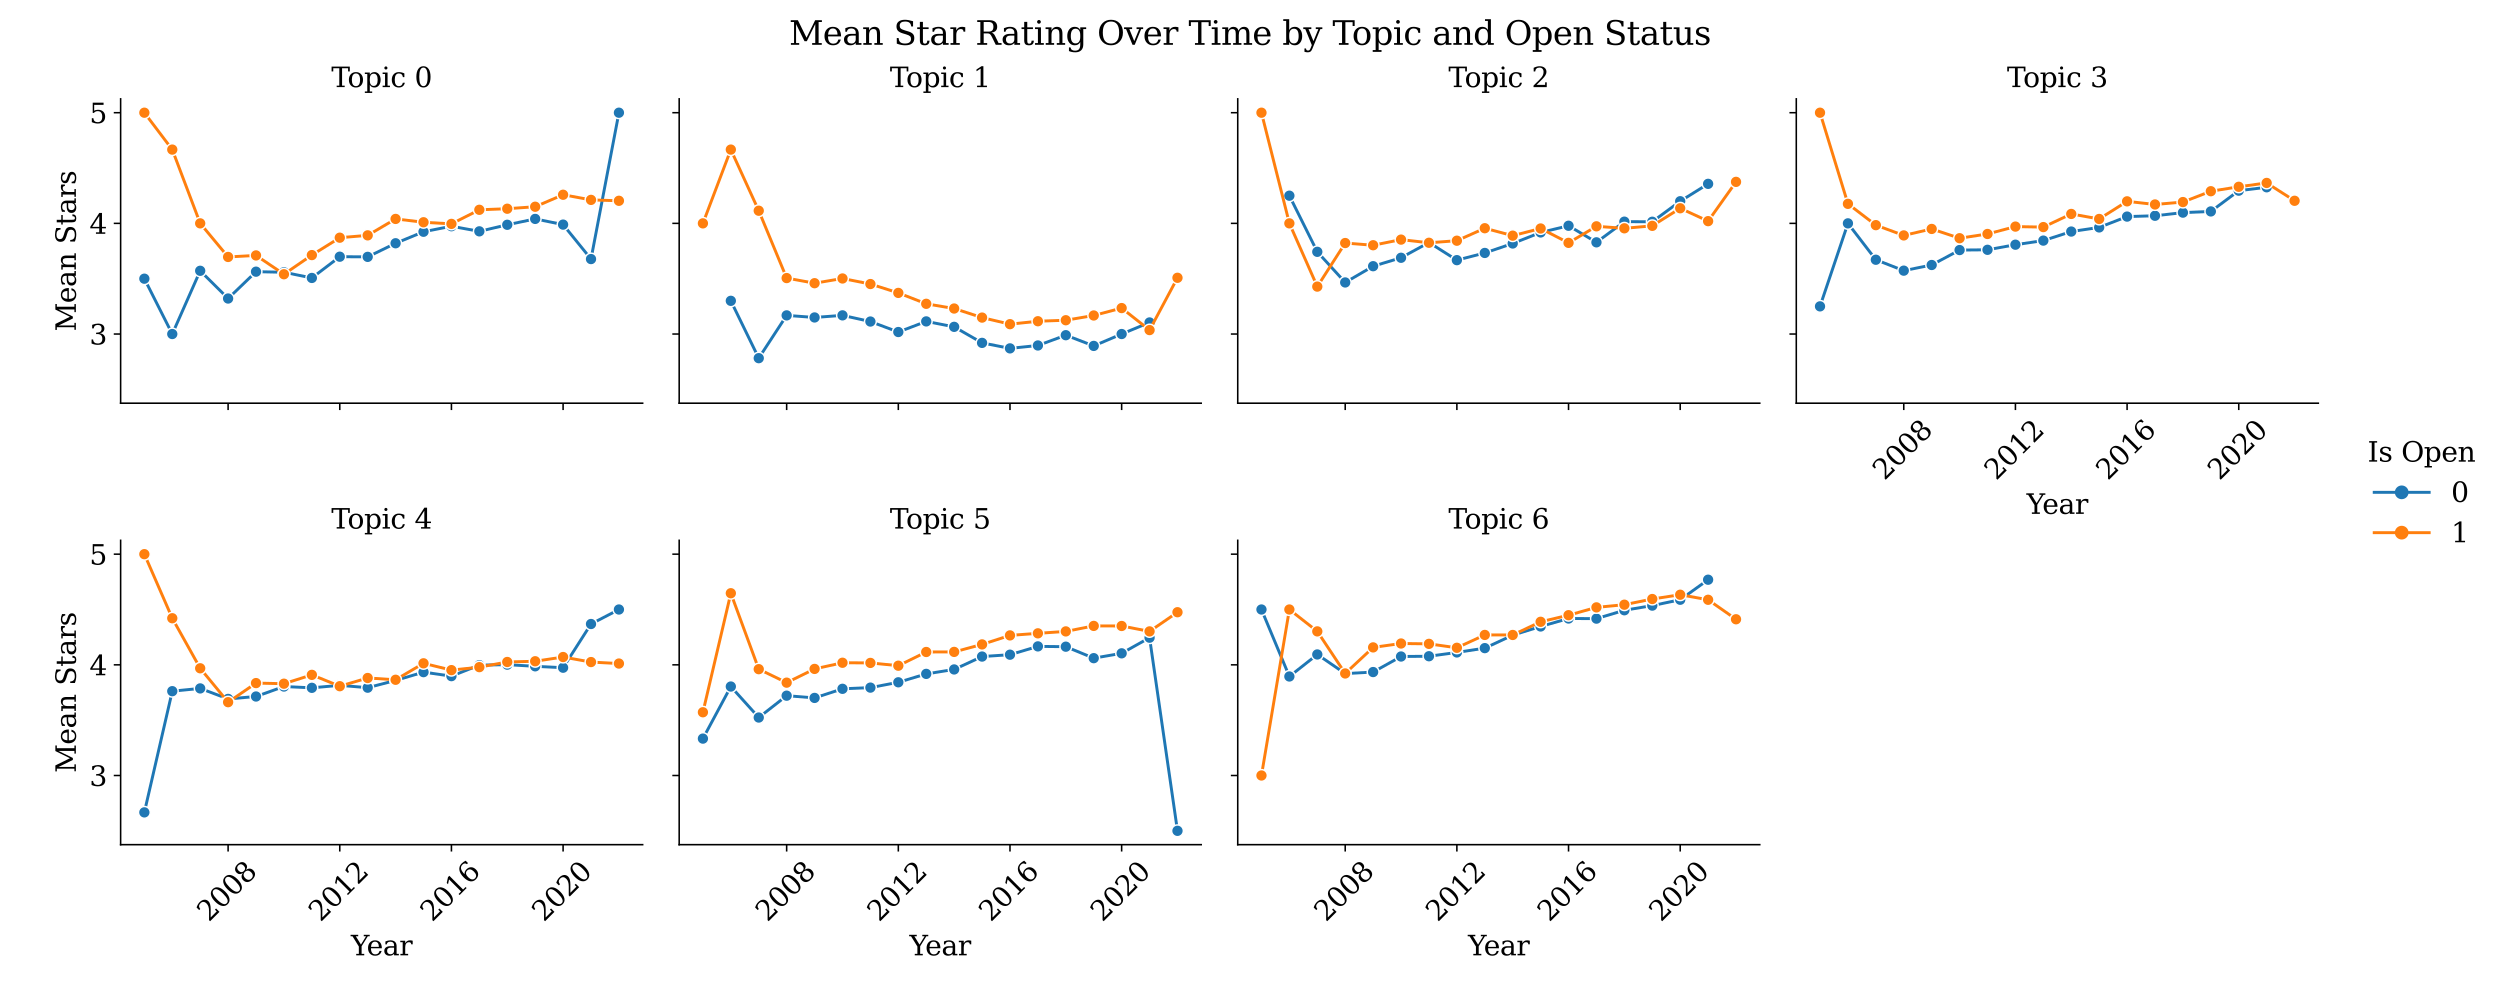 <?xml version="1.0" encoding="utf-8" standalone="no"?>
<!DOCTYPE svg PUBLIC "-//W3C//DTD SVG 1.1//EN"
  "http://www.w3.org/Graphics/SVG/1.1/DTD/svg11.dtd">
<svg xmlns:xlink="http://www.w3.org/1999/xlink" width="1274.35pt" height="504pt" viewBox="0 0 1274.35 504" xmlns="http://www.w3.org/2000/svg" version="1.1">
 <defs>
  <style type="text/css">*{stroke-linejoin: round; stroke-linecap: butt}</style>
 </defs>
 <g id="figure_1">
  <g id="patch_1">
   <path d="M 0 504 
L 1274.35 504 
L 1274.35 0 
L 0 0 
z
" style="fill: #ffffff"/>
  </g>
  <g id="axes_1">
   <g id="patch_2">
    <path d="M 61.49 205.52 
L 327.587 205.52 
L 327.587 50.4 
L 61.49 50.4 
z
" style="fill: #ffffff"/>
   </g>
   <g id="FillBetweenPolyCollection_1"/>
   <g id="FillBetweenPolyCollection_2"/>
   <g id="matplotlib.axis_1">
    <g id="xtick_1">
     <g id="line2d_1">
      <defs>
       <path id="m6a08799eda" d="M 0 0 
L 0 3.5 
" style="stroke: #000000; stroke-width: 0.8"/>
      </defs>
      <g>
       <use xlink:href="#m6a08799eda" x="116.275" y="205.52" style="stroke: #000000; stroke-width: 0.8"/>
      </g>
     </g>
    </g>
    <g id="xtick_2">
     <g id="line2d_2">
      <g>
       <use xlink:href="#m6a08799eda" x="173.194" y="205.52" style="stroke: #000000; stroke-width: 0.8"/>
      </g>
     </g>
    </g>
    <g id="xtick_3">
     <g id="line2d_3">
      <g>
       <use xlink:href="#m6a08799eda" x="230.113" y="205.52" style="stroke: #000000; stroke-width: 0.8"/>
      </g>
     </g>
    </g>
    <g id="xtick_4">
     <g id="line2d_4">
      <g>
       <use xlink:href="#m6a08799eda" x="287.032" y="205.52" style="stroke: #000000; stroke-width: 0.8"/>
      </g>
     </g>
    </g>
   </g>
   <g id="matplotlib.axis_2">
    <g id="ytick_1">
     <g id="line2d_5">
      <defs>
       <path id="ma96948c642" d="M 0 0 
L -3.5 0 
" style="stroke: #000000; stroke-width: 0.8"/>
      </defs>
      <g>
       <use xlink:href="#ma96948c642" x="61.49" y="170.266" style="stroke: #000000; stroke-width: 0.8"/>
      </g>
     </g>
     <g id="text_1">
      <!-- 3 -->
      <g transform="translate(45.583 175.584) scale(0.14 -0.14)">
       <defs>
        <path id="DejaVuSerif-33" d="M 622 4469 
Q 988 4606 1323 4678 
Q 1659 4750 1953 4750 
Q 2638 4750 3022 4454 
Q 3406 4159 3406 3634 
Q 3406 3213 3140 2930 
Q 2875 2647 2388 2547 
Q 2963 2466 3280 2130 
Q 3597 1794 3597 1259 
Q 3597 606 3158 257 
Q 2719 -91 1894 -91 
Q 1528 -91 1179 -12 
Q 831 66 488 225 
L 488 1131 
L 838 1131 
Q 869 681 1141 450 
Q 1413 219 1906 219 
Q 2384 219 2661 495 
Q 2938 772 2938 1253 
Q 2938 1803 2653 2086 
Q 2369 2369 1819 2369 
L 1522 2369 
L 1522 2688 
L 1678 2688 
Q 2225 2688 2498 2914 
Q 2772 3141 2772 3597 
Q 2772 4006 2547 4223 
Q 2322 4441 1900 4441 
Q 1478 4441 1245 4241 
Q 1013 4041 972 3647 
L 622 3647 
L 622 4469 
z
" transform="scale(0.016)"/>
       </defs>
       <use xlink:href="#DejaVuSerif-33"/>
      </g>
     </g>
    </g>
    <g id="ytick_2">
     <g id="line2d_6">
      <g>
       <use xlink:href="#ma96948c642" x="61.49" y="113.858" style="stroke: #000000; stroke-width: 0.8"/>
      </g>
     </g>
     <g id="text_2">
      <!-- 4 -->
      <g transform="translate(45.583 119.177) scale(0.14 -0.14)">
       <defs>
        <path id="DejaVuSerif-34" d="M 2234 1581 
L 2234 4063 
L 641 1581 
L 2234 1581 
z
M 3609 0 
L 1484 0 
L 1484 331 
L 2234 331 
L 2234 1247 
L 197 1247 
L 197 1588 
L 2241 4750 
L 2859 4750 
L 2859 1581 
L 3750 1581 
L 3750 1247 
L 2859 1247 
L 2859 331 
L 3609 331 
L 3609 0 
z
" transform="scale(0.016)"/>
       </defs>
       <use xlink:href="#DejaVuSerif-34"/>
      </g>
     </g>
    </g>
    <g id="ytick_3">
     <g id="line2d_7">
      <g>
       <use xlink:href="#ma96948c642" x="61.49" y="57.451" style="stroke: #000000; stroke-width: 0.8"/>
      </g>
     </g>
     <g id="text_3">
      <!-- 5 -->
      <g transform="translate(45.583 62.77) scale(0.14 -0.14)">
       <defs>
        <path id="DejaVuSerif-35" d="M 3219 4666 
L 3219 4153 
L 1081 4153 
L 1081 2816 
Q 1244 2928 1461 2984 
Q 1678 3041 1947 3041 
Q 2703 3041 3140 2622 
Q 3578 2203 3578 1478 
Q 3578 738 3136 323 
Q 2694 -91 1894 -91 
Q 1572 -91 1234 -12 
Q 897 66 544 225 
L 544 1131 
L 897 1131 
Q 925 688 1179 453 
Q 1434 219 1894 219 
Q 2388 219 2653 544 
Q 2919 869 2919 1478 
Q 2919 2084 2655 2407 
Q 2391 2731 1894 2731 
Q 1613 2731 1398 2631 
Q 1184 2531 1019 2322 
L 750 2322 
L 750 4666 
L 3219 4666 
z
" transform="scale(0.016)"/>
       </defs>
       <use xlink:href="#DejaVuSerif-35"/>
      </g>
     </g>
    </g>
    <g id="text_4">
     <!-- Mean Stars -->
     <g transform="translate(38.671 168.897) rotate(-90) scale(0.14 -0.14)">
      <defs>
       <path id="DejaVuSerif-4d" d="M 353 0 
L 353 331 
L 947 331 
L 947 4331 
L 319 4331 
L 319 4666 
L 1678 4666 
L 3316 1344 
L 4953 4666 
L 6228 4666 
L 6228 4331 
L 5606 4331 
L 5606 331 
L 6203 331 
L 6203 0 
L 4378 0 
L 4378 331 
L 4972 331 
L 4972 3938 
L 3372 684 
L 2931 684 
L 1331 3938 
L 1331 331 
L 1925 331 
L 1925 0 
L 353 0 
z
" transform="scale(0.016)"/>
       <path id="DejaVuSerif-65" d="M 3469 1600 
L 991 1600 
L 991 1575 
Q 991 903 1244 561 
Q 1497 219 1991 219 
Q 2369 219 2611 417 
Q 2853 616 2950 1006 
L 3413 1006 
Q 3275 459 2904 184 
Q 2534 -91 1931 -91 
Q 1203 -91 761 389 
Q 319 869 319 1663 
Q 319 2450 753 2931 
Q 1188 3413 1894 3413 
Q 2647 3413 3050 2948 
Q 3453 2484 3469 1600 
z
M 2791 1931 
Q 2772 2513 2545 2808 
Q 2319 3103 1894 3103 
Q 1497 3103 1269 2806 
Q 1041 2509 991 1931 
L 2791 1931 
z
" transform="scale(0.016)"/>
       <path id="DejaVuSerif-61" d="M 2547 1044 
L 2547 1747 
L 1806 1747 
Q 1378 1747 1168 1562 
Q 959 1378 959 997 
Q 959 650 1171 447 
Q 1384 244 1747 244 
Q 2106 244 2326 466 
Q 2547 688 2547 1044 
z
M 3122 2075 
L 3122 331 
L 3634 331 
L 3634 0 
L 2547 0 
L 2547 359 
Q 2356 128 2106 18 
Q 1856 -91 1522 -91 
Q 969 -91 644 203 
Q 319 497 319 997 
Q 319 1513 691 1797 
Q 1063 2081 1741 2081 
L 2547 2081 
L 2547 2309 
Q 2547 2688 2317 2895 
Q 2088 3103 1672 3103 
Q 1328 3103 1125 2947 
Q 922 2791 872 2484 
L 575 2484 
L 575 3156 
Q 875 3284 1158 3348 
Q 1441 3413 1709 3413 
Q 2400 3413 2761 3070 
Q 3122 2728 3122 2075 
z
" transform="scale(0.016)"/>
       <path id="DejaVuSerif-6e" d="M 263 0 
L 263 331 
L 781 331 
L 781 2988 
L 231 2988 
L 231 3322 
L 1356 3322 
L 1356 2731 
Q 1516 3069 1770 3241 
Q 2025 3413 2363 3413 
Q 2913 3413 3172 3097 
Q 3431 2781 3431 2113 
L 3431 331 
L 3944 331 
L 3944 0 
L 2356 0 
L 2356 331 
L 2853 331 
L 2853 1931 
Q 2853 2541 2703 2767 
Q 2553 2994 2175 2994 
Q 1775 2994 1565 2701 
Q 1356 2409 1356 1850 
L 1356 331 
L 1856 331 
L 1856 0 
L 263 0 
z
" transform="scale(0.016)"/>
       <path id="DejaVuSerif-20" transform="scale(0.016)"/>
       <path id="DejaVuSerif-53" d="M 594 225 
L 594 1288 
L 953 1284 
Q 969 753 1261 498 
Q 1553 244 2150 244 
Q 2706 244 2998 464 
Q 3291 684 3291 1106 
Q 3291 1444 3114 1625 
Q 2938 1806 2369 1978 
L 1753 2163 
Q 1084 2366 811 2669 
Q 538 2972 538 3500 
Q 538 4094 959 4422 
Q 1381 4750 2144 4750 
Q 2469 4750 2856 4679 
Q 3244 4609 3681 4475 
L 3681 3481 
L 3328 3481 
Q 3275 3975 2998 4195 
Q 2722 4416 2156 4416 
Q 1663 4416 1405 4214 
Q 1147 4013 1147 3628 
Q 1147 3294 1340 3103 
Q 1534 2913 2163 2725 
L 2741 2553 
Q 3375 2363 3645 2067 
Q 3916 1772 3916 1275 
Q 3916 597 3481 253 
Q 3047 -91 2188 -91 
Q 1803 -91 1404 -12 
Q 1006 66 594 225 
z
" transform="scale(0.016)"/>
       <path id="DejaVuSerif-74" d="M 691 2988 
L 184 2988 
L 184 3322 
L 691 3322 
L 691 4353 
L 1269 4353 
L 1269 3322 
L 2350 3322 
L 2350 2988 
L 1269 2988 
L 1269 878 
Q 1269 456 1350 337 
Q 1431 219 1650 219 
Q 1875 219 1978 351 
Q 2081 484 2088 781 
L 2522 781 
Q 2497 328 2275 118 
Q 2053 -91 1600 -91 
Q 1103 -91 897 129 
Q 691 350 691 878 
L 691 2988 
z
" transform="scale(0.016)"/>
       <path id="DejaVuSerif-72" d="M 3059 3328 
L 3059 2497 
L 2728 2497 
Q 2713 2744 2591 2866 
Q 2469 2988 2234 2988 
Q 1809 2988 1582 2694 
Q 1356 2400 1356 1850 
L 1356 331 
L 2022 331 
L 2022 0 
L 263 0 
L 263 331 
L 781 331 
L 781 2994 
L 231 2994 
L 231 3322 
L 1356 3322 
L 1356 2731 
Q 1525 3078 1790 3245 
Q 2056 3413 2438 3413 
Q 2578 3413 2733 3391 
Q 2888 3369 3059 3328 
z
" transform="scale(0.016)"/>
       <path id="DejaVuSerif-73" d="M 359 184 
L 359 959 
L 691 959 
Q 703 588 923 403 
Q 1144 219 1575 219 
Q 1963 219 2166 364 
Q 2369 509 2369 788 
Q 2369 1006 2220 1140 
Q 2072 1275 1594 1428 
L 1178 1569 
Q 750 1706 558 1912 
Q 366 2119 366 2438 
Q 366 2894 700 3153 
Q 1034 3413 1625 3413 
Q 1888 3413 2178 3344 
Q 2469 3275 2778 3144 
L 2778 2419 
L 2447 2419 
Q 2434 2741 2221 2922 
Q 2009 3103 1644 3103 
Q 1281 3103 1095 2975 
Q 909 2847 909 2591 
Q 909 2381 1050 2254 
Q 1191 2128 1613 1997 
L 2069 1856 
Q 2541 1709 2748 1489 
Q 2956 1269 2956 922 
Q 2956 450 2595 179 
Q 2234 -91 1600 -91 
Q 1278 -91 972 -22 
Q 666 47 359 184 
z
" transform="scale(0.016)"/>
      </defs>
      <use xlink:href="#DejaVuSerif-4d"/>
      <use xlink:href="#DejaVuSerif-65" transform="translate(102.393 0)"/>
      <use xlink:href="#DejaVuSerif-61" transform="translate(161.572 0)"/>
      <use xlink:href="#DejaVuSerif-6e" transform="translate(221.191 0)"/>
      <use xlink:href="#DejaVuSerif-20" transform="translate(285.596 0)"/>
      <use xlink:href="#DejaVuSerif-53" transform="translate(317.383 0)"/>
      <use xlink:href="#DejaVuSerif-74" transform="translate(385.889 0)"/>
      <use xlink:href="#DejaVuSerif-61" transform="translate(426.074 0)"/>
      <use xlink:href="#DejaVuSerif-72" transform="translate(485.693 0)"/>
      <use xlink:href="#DejaVuSerif-73" transform="translate(533.496 0)"/>
     </g>
    </g>
   </g>
   <g id="line2d_8">
    <path d="M 73.585 142.062 
L 87.815 170.266 
L 102.045 138.033 
L 116.275 152.165 
L 130.504 138.484 
L 144.734 138.776 
L 158.964 141.681 
L 173.194 130.849 
L 187.423 130.932 
L 201.653 123.998 
L 215.883 118.135 
L 230.113 115.32 
L 244.342 117.925 
L 258.572 114.58 
L 272.802 111.581 
L 287.032 114.492 
L 301.262 132.054 
L 315.491 57.451 
" clip-path="url(#p73faaa82f9)" style="fill: none; stroke: #1f77b4; stroke-width: 1.5; stroke-linecap: square"/>
    <defs>
     <path id="mb15faad3cb" d="M 0 3 
C 0.796 3 1.559 2.684 2.121 2.121 
C 2.684 1.559 3 0.796 3 0 
C 3 -0.796 2.684 -1.559 2.121 -2.121 
C 1.559 -2.684 0.796 -3 0 -3 
C -0.796 -3 -1.559 -2.684 -2.121 -2.121 
C -2.684 -1.559 -3 -0.796 -3 0 
C -3 0.796 -2.684 1.559 -2.121 2.121 
C -1.559 2.684 -0.796 3 0 3 
z
" style="stroke: #ffffff; stroke-width: 0.75"/>
    </defs>
    <g clip-path="url(#p73faaa82f9)">
     <use xlink:href="#mb15faad3cb" x="73.585" y="142.062" style="fill: #1f77b4; stroke: #ffffff; stroke-width: 0.75"/>
     <use xlink:href="#mb15faad3cb" x="87.815" y="170.266" style="fill: #1f77b4; stroke: #ffffff; stroke-width: 0.75"/>
     <use xlink:href="#mb15faad3cb" x="102.045" y="138.033" style="fill: #1f77b4; stroke: #ffffff; stroke-width: 0.75"/>
     <use xlink:href="#mb15faad3cb" x="116.275" y="152.165" style="fill: #1f77b4; stroke: #ffffff; stroke-width: 0.75"/>
     <use xlink:href="#mb15faad3cb" x="130.504" y="138.484" style="fill: #1f77b4; stroke: #ffffff; stroke-width: 0.75"/>
     <use xlink:href="#mb15faad3cb" x="144.734" y="138.776" style="fill: #1f77b4; stroke: #ffffff; stroke-width: 0.75"/>
     <use xlink:href="#mb15faad3cb" x="158.964" y="141.681" style="fill: #1f77b4; stroke: #ffffff; stroke-width: 0.75"/>
     <use xlink:href="#mb15faad3cb" x="173.194" y="130.849" style="fill: #1f77b4; stroke: #ffffff; stroke-width: 0.75"/>
     <use xlink:href="#mb15faad3cb" x="187.423" y="130.932" style="fill: #1f77b4; stroke: #ffffff; stroke-width: 0.75"/>
     <use xlink:href="#mb15faad3cb" x="201.653" y="123.998" style="fill: #1f77b4; stroke: #ffffff; stroke-width: 0.75"/>
     <use xlink:href="#mb15faad3cb" x="215.883" y="118.135" style="fill: #1f77b4; stroke: #ffffff; stroke-width: 0.75"/>
     <use xlink:href="#mb15faad3cb" x="230.113" y="115.32" style="fill: #1f77b4; stroke: #ffffff; stroke-width: 0.75"/>
     <use xlink:href="#mb15faad3cb" x="244.342" y="117.925" style="fill: #1f77b4; stroke: #ffffff; stroke-width: 0.75"/>
     <use xlink:href="#mb15faad3cb" x="258.572" y="114.58" style="fill: #1f77b4; stroke: #ffffff; stroke-width: 0.75"/>
     <use xlink:href="#mb15faad3cb" x="272.802" y="111.581" style="fill: #1f77b4; stroke: #ffffff; stroke-width: 0.75"/>
     <use xlink:href="#mb15faad3cb" x="287.032" y="114.492" style="fill: #1f77b4; stroke: #ffffff; stroke-width: 0.75"/>
     <use xlink:href="#mb15faad3cb" x="301.262" y="132.054" style="fill: #1f77b4; stroke: #ffffff; stroke-width: 0.75"/>
     <use xlink:href="#mb15faad3cb" x="315.491" y="57.451" style="fill: #1f77b4; stroke: #ffffff; stroke-width: 0.75"/>
    </g>
   </g>
   <g id="line2d_9">
    <path d="M 73.585 57.451 
L 87.815 76.253 
L 102.045 113.858 
L 116.275 130.982 
L 130.504 130.201 
L 144.734 139.793 
L 158.964 130.028 
L 173.194 121.162 
L 187.423 119.972 
L 201.653 111.595 
L 215.883 113.292 
L 230.113 114.123 
L 244.342 106.943 
L 258.572 106.392 
L 272.802 105.379 
L 287.032 99.269 
L 301.262 101.887 
L 315.491 102.347 
" clip-path="url(#p73faaa82f9)" style="fill: none; stroke: #ff7f0e; stroke-width: 1.5; stroke-linecap: square"/>
    <defs>
     <path id="m5b73934ffc" d="M 0 3 
C 0.796 3 1.559 2.684 2.121 2.121 
C 2.684 1.559 3 0.796 3 0 
C 3 -0.796 2.684 -1.559 2.121 -2.121 
C 1.559 -2.684 0.796 -3 0 -3 
C -0.796 -3 -1.559 -2.684 -2.121 -2.121 
C -2.684 -1.559 -3 -0.796 -3 0 
C -3 0.796 -2.684 1.559 -2.121 2.121 
C -1.559 2.684 -0.796 3 0 3 
z
" style="stroke: #ffffff; stroke-width: 0.75"/>
    </defs>
    <g clip-path="url(#p73faaa82f9)">
     <use xlink:href="#m5b73934ffc" x="73.585" y="57.451" style="fill: #ff7f0e; stroke: #ffffff; stroke-width: 0.75"/>
     <use xlink:href="#m5b73934ffc" x="87.815" y="76.253" style="fill: #ff7f0e; stroke: #ffffff; stroke-width: 0.75"/>
     <use xlink:href="#m5b73934ffc" x="102.045" y="113.858" style="fill: #ff7f0e; stroke: #ffffff; stroke-width: 0.75"/>
     <use xlink:href="#m5b73934ffc" x="116.275" y="130.982" style="fill: #ff7f0e; stroke: #ffffff; stroke-width: 0.75"/>
     <use xlink:href="#m5b73934ffc" x="130.504" y="130.201" style="fill: #ff7f0e; stroke: #ffffff; stroke-width: 0.75"/>
     <use xlink:href="#m5b73934ffc" x="144.734" y="139.793" style="fill: #ff7f0e; stroke: #ffffff; stroke-width: 0.75"/>
     <use xlink:href="#m5b73934ffc" x="158.964" y="130.028" style="fill: #ff7f0e; stroke: #ffffff; stroke-width: 0.75"/>
     <use xlink:href="#m5b73934ffc" x="173.194" y="121.162" style="fill: #ff7f0e; stroke: #ffffff; stroke-width: 0.75"/>
     <use xlink:href="#m5b73934ffc" x="187.423" y="119.972" style="fill: #ff7f0e; stroke: #ffffff; stroke-width: 0.75"/>
     <use xlink:href="#m5b73934ffc" x="201.653" y="111.595" style="fill: #ff7f0e; stroke: #ffffff; stroke-width: 0.75"/>
     <use xlink:href="#m5b73934ffc" x="215.883" y="113.292" style="fill: #ff7f0e; stroke: #ffffff; stroke-width: 0.75"/>
     <use xlink:href="#m5b73934ffc" x="230.113" y="114.123" style="fill: #ff7f0e; stroke: #ffffff; stroke-width: 0.75"/>
     <use xlink:href="#m5b73934ffc" x="244.342" y="106.943" style="fill: #ff7f0e; stroke: #ffffff; stroke-width: 0.75"/>
     <use xlink:href="#m5b73934ffc" x="258.572" y="106.392" style="fill: #ff7f0e; stroke: #ffffff; stroke-width: 0.75"/>
     <use xlink:href="#m5b73934ffc" x="272.802" y="105.379" style="fill: #ff7f0e; stroke: #ffffff; stroke-width: 0.75"/>
     <use xlink:href="#m5b73934ffc" x="287.032" y="99.269" style="fill: #ff7f0e; stroke: #ffffff; stroke-width: 0.75"/>
     <use xlink:href="#m5b73934ffc" x="301.262" y="101.887" style="fill: #ff7f0e; stroke: #ffffff; stroke-width: 0.75"/>
     <use xlink:href="#m5b73934ffc" x="315.491" y="102.347" style="fill: #ff7f0e; stroke: #ffffff; stroke-width: 0.75"/>
    </g>
   </g>
   <g id="line2d_10"/>
   <g id="line2d_11"/>
   <g id="patch_3">
    <path d="M 61.49 205.52 
L 61.49 50.4 
" style="fill: none; stroke: #000000; stroke-width: 0.8; stroke-linejoin: miter; stroke-linecap: square"/>
   </g>
   <g id="patch_4">
    <path d="M 61.49 205.52 
L 327.587 205.52 
" style="fill: none; stroke: #000000; stroke-width: 0.8; stroke-linejoin: miter; stroke-linecap: square"/>
   </g>
   <g id="text_5">
    <!-- Topic 0 -->
    <g transform="translate(168.879 44.4) scale(0.14 -0.14)">
     <defs>
      <path id="DejaVuSerif-54" d="M 1222 0 
L 1222 331 
L 1819 331 
L 1819 4294 
L 447 4294 
L 447 3566 
L 63 3566 
L 63 4666 
L 4206 4666 
L 4206 3566 
L 3822 3566 
L 3822 4294 
L 2450 4294 
L 2450 331 
L 3047 331 
L 3047 0 
L 1222 0 
z
" transform="scale(0.016)"/>
      <path id="DejaVuSerif-6f" d="M 1925 219 
Q 2388 219 2623 584 
Q 2859 950 2859 1663 
Q 2859 2375 2623 2739 
Q 2388 3103 1925 3103 
Q 1463 3103 1227 2739 
Q 991 2375 991 1663 
Q 991 950 1228 584 
Q 1466 219 1925 219 
z
M 1925 -91 
Q 1200 -91 759 389 
Q 319 869 319 1663 
Q 319 2456 758 2934 
Q 1197 3413 1925 3413 
Q 2653 3413 3092 2934 
Q 3531 2456 3531 1663 
Q 3531 869 3092 389 
Q 2653 -91 1925 -91 
z
" transform="scale(0.016)"/>
      <path id="DejaVuSerif-70" d="M 1313 1825 
L 1313 1497 
Q 1313 897 1542 583 
Q 1772 269 2209 269 
Q 2650 269 2876 622 
Q 3103 975 3103 1663 
Q 3103 2353 2876 2703 
Q 2650 3053 2209 3053 
Q 1772 3053 1542 2737 
Q 1313 2422 1313 1825 
z
M 738 2988 
L 184 2988 
L 184 3322 
L 1313 3322 
L 1313 2803 
Q 1481 3116 1742 3264 
Q 2003 3413 2388 3413 
Q 3000 3413 3387 2928 
Q 3775 2444 3775 1663 
Q 3775 881 3387 395 
Q 3000 -91 2388 -91 
Q 2003 -91 1742 57 
Q 1481 206 1313 519 
L 1313 -997 
L 1856 -997 
L 1856 -1331 
L 184 -1331 
L 184 -997 
L 738 -997 
L 738 2988 
z
" transform="scale(0.016)"/>
      <path id="DejaVuSerif-69" d="M 622 4353 
Q 622 4497 726 4603 
Q 831 4709 978 4709 
Q 1122 4709 1226 4603 
Q 1331 4497 1331 4353 
Q 1331 4206 1228 4103 
Q 1125 4000 978 4000 
Q 831 4000 726 4103 
Q 622 4206 622 4353 
z
M 1356 331 
L 1900 331 
L 1900 0 
L 231 0 
L 231 331 
L 781 331 
L 781 2988 
L 231 2988 
L 231 3322 
L 1356 3322 
L 1356 331 
z
" transform="scale(0.016)"/>
      <path id="DejaVuSerif-63" d="M 3291 997 
Q 3169 466 2822 187 
Q 2475 -91 1925 -91 
Q 1200 -91 759 389 
Q 319 869 319 1663 
Q 319 2459 759 2936 
Q 1200 3413 1925 3413 
Q 2241 3413 2553 3339 
Q 2866 3266 3181 3116 
L 3181 2266 
L 2847 2266 
Q 2781 2703 2561 2903 
Q 2341 3103 1931 3103 
Q 1466 3103 1228 2742 
Q 991 2381 991 1663 
Q 991 944 1227 581 
Q 1463 219 1931 219 
Q 2303 219 2525 412 
Q 2747 606 2828 997 
L 3291 997 
z
" transform="scale(0.016)"/>
      <path id="DejaVuSerif-30" d="M 2034 219 
Q 2513 219 2750 744 
Q 2988 1269 2988 2328 
Q 2988 3391 2750 3916 
Q 2513 4441 2034 4441 
Q 1556 4441 1318 3916 
Q 1081 3391 1081 2328 
Q 1081 1269 1318 744 
Q 1556 219 2034 219 
z
M 2034 -91 
Q 1275 -91 848 546 
Q 422 1184 422 2328 
Q 422 3475 848 4112 
Q 1275 4750 2034 4750 
Q 2797 4750 3222 4112 
Q 3647 3475 3647 2328 
Q 3647 1184 3222 546 
Q 2797 -91 2034 -91 
z
" transform="scale(0.016)"/>
     </defs>
     <use xlink:href="#DejaVuSerif-54"/>
     <use xlink:href="#DejaVuSerif-6f" transform="translate(58.949 0)"/>
     <use xlink:href="#DejaVuSerif-70" transform="translate(119.154 0)"/>
     <use xlink:href="#DejaVuSerif-69" transform="translate(183.168 0)"/>
     <use xlink:href="#DejaVuSerif-63" transform="translate(215.15 0)"/>
     <use xlink:href="#DejaVuSerif-20" transform="translate(271.156 0)"/>
     <use xlink:href="#DejaVuSerif-30" transform="translate(302.943 0)"/>
    </g>
   </g>
  </g>
  <g id="axes_2">
   <g id="patch_5">
    <path d="M 346.207 205.52 
L 612.303 205.52 
L 612.303 50.4 
L 346.207 50.4 
z
" style="fill: #ffffff"/>
   </g>
   <g id="FillBetweenPolyCollection_3"/>
   <g id="FillBetweenPolyCollection_4"/>
   <g id="matplotlib.axis_3">
    <g id="xtick_5">
     <g id="line2d_12">
      <g>
       <use xlink:href="#m6a08799eda" x="400.991" y="205.52" style="stroke: #000000; stroke-width: 0.8"/>
      </g>
     </g>
    </g>
    <g id="xtick_6">
     <g id="line2d_13">
      <g>
       <use xlink:href="#m6a08799eda" x="457.91" y="205.52" style="stroke: #000000; stroke-width: 0.8"/>
      </g>
     </g>
    </g>
    <g id="xtick_7">
     <g id="line2d_14">
      <g>
       <use xlink:href="#m6a08799eda" x="514.829" y="205.52" style="stroke: #000000; stroke-width: 0.8"/>
      </g>
     </g>
    </g>
    <g id="xtick_8">
     <g id="line2d_15">
      <g>
       <use xlink:href="#m6a08799eda" x="571.748" y="205.52" style="stroke: #000000; stroke-width: 0.8"/>
      </g>
     </g>
    </g>
   </g>
   <g id="matplotlib.axis_4">
    <g id="ytick_4">
     <g id="line2d_16">
      <g>
       <use xlink:href="#ma96948c642" x="346.207" y="170.266" style="stroke: #000000; stroke-width: 0.8"/>
      </g>
     </g>
    </g>
    <g id="ytick_5">
     <g id="line2d_17">
      <g>
       <use xlink:href="#ma96948c642" x="346.207" y="113.858" style="stroke: #000000; stroke-width: 0.8"/>
      </g>
     </g>
    </g>
    <g id="ytick_6">
     <g id="line2d_18">
      <g>
       <use xlink:href="#ma96948c642" x="346.207" y="57.451" style="stroke: #000000; stroke-width: 0.8"/>
      </g>
     </g>
    </g>
   </g>
   <g id="line2d_19">
    <path d="M 372.532 153.343 
L 386.761 182.573 
L 400.991 160.765 
L 415.221 161.82 
L 429.451 160.753 
L 443.681 163.899 
L 457.91 169.247 
L 472.14 163.833 
L 486.37 166.605 
L 500.6 174.778 
L 514.829 177.583 
L 529.059 176.104 
L 543.289 170.865 
L 557.519 176.323 
L 571.748 170.266 
L 585.978 164.372 
" clip-path="url(#p3ffb8d9883)" style="fill: none; stroke: #1f77b4; stroke-width: 1.5; stroke-linecap: square"/>
    <g clip-path="url(#p3ffb8d9883)">
     <use xlink:href="#mb15faad3cb" x="372.532" y="153.343" style="fill: #1f77b4; stroke: #ffffff; stroke-width: 0.75"/>
     <use xlink:href="#mb15faad3cb" x="386.761" y="182.573" style="fill: #1f77b4; stroke: #ffffff; stroke-width: 0.75"/>
     <use xlink:href="#mb15faad3cb" x="400.991" y="160.765" style="fill: #1f77b4; stroke: #ffffff; stroke-width: 0.75"/>
     <use xlink:href="#mb15faad3cb" x="415.221" y="161.82" style="fill: #1f77b4; stroke: #ffffff; stroke-width: 0.75"/>
     <use xlink:href="#mb15faad3cb" x="429.451" y="160.753" style="fill: #1f77b4; stroke: #ffffff; stroke-width: 0.75"/>
     <use xlink:href="#mb15faad3cb" x="443.681" y="163.899" style="fill: #1f77b4; stroke: #ffffff; stroke-width: 0.75"/>
     <use xlink:href="#mb15faad3cb" x="457.91" y="169.247" style="fill: #1f77b4; stroke: #ffffff; stroke-width: 0.75"/>
     <use xlink:href="#mb15faad3cb" x="472.14" y="163.833" style="fill: #1f77b4; stroke: #ffffff; stroke-width: 0.75"/>
     <use xlink:href="#mb15faad3cb" x="486.37" y="166.605" style="fill: #1f77b4; stroke: #ffffff; stroke-width: 0.75"/>
     <use xlink:href="#mb15faad3cb" x="500.6" y="174.778" style="fill: #1f77b4; stroke: #ffffff; stroke-width: 0.75"/>
     <use xlink:href="#mb15faad3cb" x="514.829" y="177.583" style="fill: #1f77b4; stroke: #ffffff; stroke-width: 0.75"/>
     <use xlink:href="#mb15faad3cb" x="529.059" y="176.104" style="fill: #1f77b4; stroke: #ffffff; stroke-width: 0.75"/>
     <use xlink:href="#mb15faad3cb" x="543.289" y="170.865" style="fill: #1f77b4; stroke: #ffffff; stroke-width: 0.75"/>
     <use xlink:href="#mb15faad3cb" x="557.519" y="176.323" style="fill: #1f77b4; stroke: #ffffff; stroke-width: 0.75"/>
     <use xlink:href="#mb15faad3cb" x="571.748" y="170.266" style="fill: #1f77b4; stroke: #ffffff; stroke-width: 0.75"/>
     <use xlink:href="#mb15faad3cb" x="585.978" y="164.372" style="fill: #1f77b4; stroke: #ffffff; stroke-width: 0.75"/>
    </g>
   </g>
   <g id="line2d_20">
    <path d="M 358.302 113.858 
L 372.532 76.253 
L 386.761 107.412 
L 400.991 141.745 
L 415.221 144.36 
L 429.451 141.953 
L 443.681 144.787 
L 457.91 149.307 
L 472.14 154.865 
L 486.37 157.267 
L 500.6 161.888 
L 514.829 165.243 
L 529.059 163.747 
L 543.289 163.236 
L 557.519 160.817 
L 571.748 157.042 
L 585.978 168.259 
L 600.208 141.6 
" clip-path="url(#p3ffb8d9883)" style="fill: none; stroke: #ff7f0e; stroke-width: 1.5; stroke-linecap: square"/>
    <g clip-path="url(#p3ffb8d9883)">
     <use xlink:href="#m5b73934ffc" x="358.302" y="113.858" style="fill: #ff7f0e; stroke: #ffffff; stroke-width: 0.75"/>
     <use xlink:href="#m5b73934ffc" x="372.532" y="76.253" style="fill: #ff7f0e; stroke: #ffffff; stroke-width: 0.75"/>
     <use xlink:href="#m5b73934ffc" x="386.761" y="107.412" style="fill: #ff7f0e; stroke: #ffffff; stroke-width: 0.75"/>
     <use xlink:href="#m5b73934ffc" x="400.991" y="141.745" style="fill: #ff7f0e; stroke: #ffffff; stroke-width: 0.75"/>
     <use xlink:href="#m5b73934ffc" x="415.221" y="144.36" style="fill: #ff7f0e; stroke: #ffffff; stroke-width: 0.75"/>
     <use xlink:href="#m5b73934ffc" x="429.451" y="141.953" style="fill: #ff7f0e; stroke: #ffffff; stroke-width: 0.75"/>
     <use xlink:href="#m5b73934ffc" x="443.681" y="144.787" style="fill: #ff7f0e; stroke: #ffffff; stroke-width: 0.75"/>
     <use xlink:href="#m5b73934ffc" x="457.91" y="149.307" style="fill: #ff7f0e; stroke: #ffffff; stroke-width: 0.75"/>
     <use xlink:href="#m5b73934ffc" x="472.14" y="154.865" style="fill: #ff7f0e; stroke: #ffffff; stroke-width: 0.75"/>
     <use xlink:href="#m5b73934ffc" x="486.37" y="157.267" style="fill: #ff7f0e; stroke: #ffffff; stroke-width: 0.75"/>
     <use xlink:href="#m5b73934ffc" x="500.6" y="161.888" style="fill: #ff7f0e; stroke: #ffffff; stroke-width: 0.75"/>
     <use xlink:href="#m5b73934ffc" x="514.829" y="165.243" style="fill: #ff7f0e; stroke: #ffffff; stroke-width: 0.75"/>
     <use xlink:href="#m5b73934ffc" x="529.059" y="163.747" style="fill: #ff7f0e; stroke: #ffffff; stroke-width: 0.75"/>
     <use xlink:href="#m5b73934ffc" x="543.289" y="163.236" style="fill: #ff7f0e; stroke: #ffffff; stroke-width: 0.75"/>
     <use xlink:href="#m5b73934ffc" x="557.519" y="160.817" style="fill: #ff7f0e; stroke: #ffffff; stroke-width: 0.75"/>
     <use xlink:href="#m5b73934ffc" x="571.748" y="157.042" style="fill: #ff7f0e; stroke: #ffffff; stroke-width: 0.75"/>
     <use xlink:href="#m5b73934ffc" x="585.978" y="168.259" style="fill: #ff7f0e; stroke: #ffffff; stroke-width: 0.75"/>
     <use xlink:href="#m5b73934ffc" x="600.208" y="141.6" style="fill: #ff7f0e; stroke: #ffffff; stroke-width: 0.75"/>
    </g>
   </g>
   <g id="patch_6">
    <path d="M 346.207 205.52 
L 346.207 50.4 
" style="fill: none; stroke: #000000; stroke-width: 0.8; stroke-linejoin: miter; stroke-linecap: square"/>
   </g>
   <g id="patch_7">
    <path d="M 346.207 205.52 
L 612.303 205.52 
" style="fill: none; stroke: #000000; stroke-width: 0.8; stroke-linejoin: miter; stroke-linecap: square"/>
   </g>
   <g id="text_6">
    <!-- Topic 1 -->
    <g transform="translate(453.596 44.4) scale(0.14 -0.14)">
     <defs>
      <path id="DejaVuSerif-31" d="M 909 0 
L 909 331 
L 1722 331 
L 1722 4213 
L 781 3603 
L 781 4013 
L 1919 4750 
L 2350 4750 
L 2350 331 
L 3163 331 
L 3163 0 
L 909 0 
z
" transform="scale(0.016)"/>
     </defs>
     <use xlink:href="#DejaVuSerif-54"/>
     <use xlink:href="#DejaVuSerif-6f" transform="translate(58.949 0)"/>
     <use xlink:href="#DejaVuSerif-70" transform="translate(119.154 0)"/>
     <use xlink:href="#DejaVuSerif-69" transform="translate(183.168 0)"/>
     <use xlink:href="#DejaVuSerif-63" transform="translate(215.15 0)"/>
     <use xlink:href="#DejaVuSerif-20" transform="translate(271.156 0)"/>
     <use xlink:href="#DejaVuSerif-31" transform="translate(302.943 0)"/>
    </g>
   </g>
  </g>
  <g id="axes_3">
   <g id="patch_8">
    <path d="M 630.923 205.52 
L 897.02 205.52 
L 897.02 50.4 
L 630.923 50.4 
z
" style="fill: #ffffff"/>
   </g>
   <g id="FillBetweenPolyCollection_5"/>
   <g id="FillBetweenPolyCollection_6"/>
   <g id="matplotlib.axis_5">
    <g id="xtick_9">
     <g id="line2d_21">
      <g>
       <use xlink:href="#m6a08799eda" x="685.708" y="205.52" style="stroke: #000000; stroke-width: 0.8"/>
      </g>
     </g>
    </g>
    <g id="xtick_10">
     <g id="line2d_22">
      <g>
       <use xlink:href="#m6a08799eda" x="742.627" y="205.52" style="stroke: #000000; stroke-width: 0.8"/>
      </g>
     </g>
    </g>
    <g id="xtick_11">
     <g id="line2d_23">
      <g>
       <use xlink:href="#m6a08799eda" x="799.546" y="205.52" style="stroke: #000000; stroke-width: 0.8"/>
      </g>
     </g>
    </g>
    <g id="xtick_12">
     <g id="line2d_24">
      <g>
       <use xlink:href="#m6a08799eda" x="856.465" y="205.52" style="stroke: #000000; stroke-width: 0.8"/>
      </g>
     </g>
    </g>
   </g>
   <g id="matplotlib.axis_6">
    <g id="ytick_7">
     <g id="line2d_25">
      <g>
       <use xlink:href="#ma96948c642" x="630.923" y="170.266" style="stroke: #000000; stroke-width: 0.8"/>
      </g>
     </g>
    </g>
    <g id="ytick_8">
     <g id="line2d_26">
      <g>
       <use xlink:href="#ma96948c642" x="630.923" y="113.858" style="stroke: #000000; stroke-width: 0.8"/>
      </g>
     </g>
    </g>
    <g id="ytick_9">
     <g id="line2d_27">
      <g>
       <use xlink:href="#ma96948c642" x="630.923" y="57.451" style="stroke: #000000; stroke-width: 0.8"/>
      </g>
     </g>
    </g>
   </g>
   <g id="line2d_28">
    <path d="M 657.248 99.756 
L 671.478 128.363 
L 685.708 143.979 
L 699.938 135.693 
L 714.167 131.397 
L 728.397 123.608 
L 742.627 132.61 
L 756.857 128.94 
L 771.086 124.114 
L 785.316 118.49 
L 799.546 115.078 
L 813.776 123.525 
L 828.006 112.99 
L 842.235 113.035 
L 856.465 102.577 
L 870.695 93.713 
" clip-path="url(#p06632ed7fd)" style="fill: none; stroke: #1f77b4; stroke-width: 1.5; stroke-linecap: square"/>
    <g clip-path="url(#p06632ed7fd)">
     <use xlink:href="#mb15faad3cb" x="657.248" y="99.756" style="fill: #1f77b4; stroke: #ffffff; stroke-width: 0.75"/>
     <use xlink:href="#mb15faad3cb" x="671.478" y="128.363" style="fill: #1f77b4; stroke: #ffffff; stroke-width: 0.75"/>
     <use xlink:href="#mb15faad3cb" x="685.708" y="143.979" style="fill: #1f77b4; stroke: #ffffff; stroke-width: 0.75"/>
     <use xlink:href="#mb15faad3cb" x="699.938" y="135.693" style="fill: #1f77b4; stroke: #ffffff; stroke-width: 0.75"/>
     <use xlink:href="#mb15faad3cb" x="714.167" y="131.397" style="fill: #1f77b4; stroke: #ffffff; stroke-width: 0.75"/>
     <use xlink:href="#mb15faad3cb" x="728.397" y="123.608" style="fill: #1f77b4; stroke: #ffffff; stroke-width: 0.75"/>
     <use xlink:href="#mb15faad3cb" x="742.627" y="132.61" style="fill: #1f77b4; stroke: #ffffff; stroke-width: 0.75"/>
     <use xlink:href="#mb15faad3cb" x="756.857" y="128.94" style="fill: #1f77b4; stroke: #ffffff; stroke-width: 0.75"/>
     <use xlink:href="#mb15faad3cb" x="771.086" y="124.114" style="fill: #1f77b4; stroke: #ffffff; stroke-width: 0.75"/>
     <use xlink:href="#mb15faad3cb" x="785.316" y="118.49" style="fill: #1f77b4; stroke: #ffffff; stroke-width: 0.75"/>
     <use xlink:href="#mb15faad3cb" x="799.546" y="115.078" style="fill: #1f77b4; stroke: #ffffff; stroke-width: 0.75"/>
     <use xlink:href="#mb15faad3cb" x="813.776" y="123.525" style="fill: #1f77b4; stroke: #ffffff; stroke-width: 0.75"/>
     <use xlink:href="#mb15faad3cb" x="828.006" y="112.99" style="fill: #1f77b4; stroke: #ffffff; stroke-width: 0.75"/>
     <use xlink:href="#mb15faad3cb" x="842.235" y="113.035" style="fill: #1f77b4; stroke: #ffffff; stroke-width: 0.75"/>
     <use xlink:href="#mb15faad3cb" x="856.465" y="102.577" style="fill: #1f77b4; stroke: #ffffff; stroke-width: 0.75"/>
     <use xlink:href="#mb15faad3cb" x="870.695" y="93.713" style="fill: #1f77b4; stroke: #ffffff; stroke-width: 0.75"/>
    </g>
   </g>
   <g id="line2d_29">
    <path d="M 643.019 57.451 
L 657.248 113.858 
L 671.478 146.091 
L 685.708 123.886 
L 699.938 125.009 
L 714.167 122.142 
L 728.397 123.75 
L 742.627 122.698 
L 756.857 116.336 
L 771.086 120.126 
L 785.316 116.47 
L 799.546 123.793 
L 813.776 115.365 
L 828.006 116.377 
L 842.235 115.123 
L 856.465 106.16 
L 870.695 112.727 
L 884.925 92.705 
" clip-path="url(#p06632ed7fd)" style="fill: none; stroke: #ff7f0e; stroke-width: 1.5; stroke-linecap: square"/>
    <g clip-path="url(#p06632ed7fd)">
     <use xlink:href="#m5b73934ffc" x="643.019" y="57.451" style="fill: #ff7f0e; stroke: #ffffff; stroke-width: 0.75"/>
     <use xlink:href="#m5b73934ffc" x="657.248" y="113.858" style="fill: #ff7f0e; stroke: #ffffff; stroke-width: 0.75"/>
     <use xlink:href="#m5b73934ffc" x="671.478" y="146.091" style="fill: #ff7f0e; stroke: #ffffff; stroke-width: 0.75"/>
     <use xlink:href="#m5b73934ffc" x="685.708" y="123.886" style="fill: #ff7f0e; stroke: #ffffff; stroke-width: 0.75"/>
     <use xlink:href="#m5b73934ffc" x="699.938" y="125.009" style="fill: #ff7f0e; stroke: #ffffff; stroke-width: 0.75"/>
     <use xlink:href="#m5b73934ffc" x="714.167" y="122.142" style="fill: #ff7f0e; stroke: #ffffff; stroke-width: 0.75"/>
     <use xlink:href="#m5b73934ffc" x="728.397" y="123.75" style="fill: #ff7f0e; stroke: #ffffff; stroke-width: 0.75"/>
     <use xlink:href="#m5b73934ffc" x="742.627" y="122.698" style="fill: #ff7f0e; stroke: #ffffff; stroke-width: 0.75"/>
     <use xlink:href="#m5b73934ffc" x="756.857" y="116.336" style="fill: #ff7f0e; stroke: #ffffff; stroke-width: 0.75"/>
     <use xlink:href="#m5b73934ffc" x="771.086" y="120.126" style="fill: #ff7f0e; stroke: #ffffff; stroke-width: 0.75"/>
     <use xlink:href="#m5b73934ffc" x="785.316" y="116.47" style="fill: #ff7f0e; stroke: #ffffff; stroke-width: 0.75"/>
     <use xlink:href="#m5b73934ffc" x="799.546" y="123.793" style="fill: #ff7f0e; stroke: #ffffff; stroke-width: 0.75"/>
     <use xlink:href="#m5b73934ffc" x="813.776" y="115.365" style="fill: #ff7f0e; stroke: #ffffff; stroke-width: 0.75"/>
     <use xlink:href="#m5b73934ffc" x="828.006" y="116.377" style="fill: #ff7f0e; stroke: #ffffff; stroke-width: 0.75"/>
     <use xlink:href="#m5b73934ffc" x="842.235" y="115.123" style="fill: #ff7f0e; stroke: #ffffff; stroke-width: 0.75"/>
     <use xlink:href="#m5b73934ffc" x="856.465" y="106.16" style="fill: #ff7f0e; stroke: #ffffff; stroke-width: 0.75"/>
     <use xlink:href="#m5b73934ffc" x="870.695" y="112.727" style="fill: #ff7f0e; stroke: #ffffff; stroke-width: 0.75"/>
     <use xlink:href="#m5b73934ffc" x="884.925" y="92.705" style="fill: #ff7f0e; stroke: #ffffff; stroke-width: 0.75"/>
    </g>
   </g>
   <g id="patch_9">
    <path d="M 630.923 205.52 
L 630.923 50.4 
" style="fill: none; stroke: #000000; stroke-width: 0.8; stroke-linejoin: miter; stroke-linecap: square"/>
   </g>
   <g id="patch_10">
    <path d="M 630.923 205.52 
L 897.02 205.52 
" style="fill: none; stroke: #000000; stroke-width: 0.8; stroke-linejoin: miter; stroke-linecap: square"/>
   </g>
   <g id="text_7">
    <!-- Topic 2 -->
    <g transform="translate(738.312 44.4) scale(0.14 -0.14)">
     <defs>
      <path id="DejaVuSerif-32" d="M 819 3553 
L 469 3553 
L 469 4384 
Q 803 4563 1142 4656 
Q 1481 4750 1806 4750 
Q 2534 4750 2956 4397 
Q 3378 4044 3378 3438 
Q 3378 2753 2422 1800 
Q 2347 1728 2309 1691 
L 1131 513 
L 3078 513 
L 3078 1088 
L 3444 1088 
L 3444 0 
L 434 0 
L 434 341 
L 1850 1753 
Q 2319 2222 2519 2614 
Q 2719 3006 2719 3438 
Q 2719 3909 2473 4175 
Q 2228 4441 1797 4441 
Q 1350 4441 1106 4219 
Q 863 3997 819 3553 
z
" transform="scale(0.016)"/>
     </defs>
     <use xlink:href="#DejaVuSerif-54"/>
     <use xlink:href="#DejaVuSerif-6f" transform="translate(58.949 0)"/>
     <use xlink:href="#DejaVuSerif-70" transform="translate(119.154 0)"/>
     <use xlink:href="#DejaVuSerif-69" transform="translate(183.168 0)"/>
     <use xlink:href="#DejaVuSerif-63" transform="translate(215.15 0)"/>
     <use xlink:href="#DejaVuSerif-20" transform="translate(271.156 0)"/>
     <use xlink:href="#DejaVuSerif-32" transform="translate(302.943 0)"/>
    </g>
   </g>
  </g>
  <g id="axes_4">
   <g id="patch_11">
    <path d="M 915.64 205.52 
L 1181.736 205.52 
L 1181.736 50.4 
L 915.64 50.4 
z
" style="fill: #ffffff"/>
   </g>
   <g id="FillBetweenPolyCollection_7"/>
   <g id="FillBetweenPolyCollection_8"/>
   <g id="matplotlib.axis_7">
    <g id="xtick_13">
     <g id="line2d_30">
      <g>
       <use xlink:href="#m6a08799eda" x="970.424" y="205.52" style="stroke: #000000; stroke-width: 0.8"/>
      </g>
     </g>
     <g id="text_8">
      <!-- 2008 -->
      <g transform="translate(960.559 245.236) rotate(-45) scale(0.14 -0.14)">
       <defs>
        <path id="DejaVuSerif-38" d="M 2981 1275 
Q 2981 1775 2732 2051 
Q 2484 2328 2034 2328 
Q 1584 2328 1336 2051 
Q 1088 1775 1088 1275 
Q 1088 772 1336 495 
Q 1584 219 2034 219 
Q 2484 219 2732 495 
Q 2981 772 2981 1275 
z
M 2853 3541 
Q 2853 3966 2637 4203 
Q 2422 4441 2034 4441 
Q 1650 4441 1433 4203 
Q 1216 3966 1216 3541 
Q 1216 3113 1433 2875 
Q 1650 2638 2034 2638 
Q 2422 2638 2637 2875 
Q 2853 3113 2853 3541 
z
M 2516 2484 
Q 3047 2413 3344 2092 
Q 3641 1772 3641 1275 
Q 3641 619 3225 264 
Q 2809 -91 2034 -91 
Q 1263 -91 845 264 
Q 428 619 428 1275 
Q 428 1772 725 2092 
Q 1022 2413 1556 2484 
Q 1084 2569 832 2842 
Q 581 3116 581 3541 
Q 581 4103 968 4426 
Q 1356 4750 2034 4750 
Q 2713 4750 3100 4426 
Q 3488 4103 3488 3541 
Q 3488 3116 3236 2842 
Q 2984 2569 2516 2484 
z
" transform="scale(0.016)"/>
       </defs>
       <use xlink:href="#DejaVuSerif-32"/>
       <use xlink:href="#DejaVuSerif-30" transform="translate(63.623 0)"/>
       <use xlink:href="#DejaVuSerif-30" transform="translate(127.246 0)"/>
       <use xlink:href="#DejaVuSerif-38" transform="translate(190.869 0)"/>
      </g>
     </g>
    </g>
    <g id="xtick_14">
     <g id="line2d_31">
      <g>
       <use xlink:href="#m6a08799eda" x="1027.344" y="205.52" style="stroke: #000000; stroke-width: 0.8"/>
      </g>
     </g>
     <g id="text_9">
      <!-- 2012 -->
      <g transform="translate(1017.478 245.236) rotate(-45) scale(0.14 -0.14)">
       <use xlink:href="#DejaVuSerif-32"/>
       <use xlink:href="#DejaVuSerif-30" transform="translate(63.623 0)"/>
       <use xlink:href="#DejaVuSerif-31" transform="translate(127.246 0)"/>
       <use xlink:href="#DejaVuSerif-32" transform="translate(190.869 0)"/>
      </g>
     </g>
    </g>
    <g id="xtick_15">
     <g id="line2d_32">
      <g>
       <use xlink:href="#m6a08799eda" x="1084.263" y="205.52" style="stroke: #000000; stroke-width: 0.8"/>
      </g>
     </g>
     <g id="text_10">
      <!-- 2016 -->
      <g transform="translate(1074.397 245.236) rotate(-45) scale(0.14 -0.14)">
       <defs>
        <path id="DejaVuSerif-36" d="M 2094 219 
Q 2534 219 2771 542 
Q 3009 866 3009 1472 
Q 3009 2078 2771 2401 
Q 2534 2725 2094 2725 
Q 1647 2725 1412 2412 
Q 1178 2100 1178 1509 
Q 1178 888 1415 553 
Q 1653 219 2094 219 
z
M 1075 2569 
Q 1288 2803 1556 2918 
Q 1825 3034 2163 3034 
Q 2859 3034 3264 2615 
Q 3669 2197 3669 1472 
Q 3669 763 3233 336 
Q 2797 -91 2069 -91 
Q 1278 -91 853 498 
Q 428 1088 428 2181 
Q 428 3406 931 4078 
Q 1434 4750 2350 4750 
Q 2597 4750 2869 4703 
Q 3141 4656 3425 4563 
L 3425 3794 
L 3072 3794 
Q 3034 4109 2831 4275 
Q 2628 4441 2284 4441 
Q 1678 4441 1381 3981 
Q 1084 3522 1075 2569 
z
" transform="scale(0.016)"/>
       </defs>
       <use xlink:href="#DejaVuSerif-32"/>
       <use xlink:href="#DejaVuSerif-30" transform="translate(63.623 0)"/>
       <use xlink:href="#DejaVuSerif-31" transform="translate(127.246 0)"/>
       <use xlink:href="#DejaVuSerif-36" transform="translate(190.869 0)"/>
      </g>
     </g>
    </g>
    <g id="xtick_16">
     <g id="line2d_33">
      <g>
       <use xlink:href="#m6a08799eda" x="1141.182" y="205.52" style="stroke: #000000; stroke-width: 0.8"/>
      </g>
     </g>
     <g id="text_11">
      <!-- 2020 -->
      <g transform="translate(1131.316 245.236) rotate(-45) scale(0.14 -0.14)">
       <use xlink:href="#DejaVuSerif-32"/>
       <use xlink:href="#DejaVuSerif-30" transform="translate(63.623 0)"/>
       <use xlink:href="#DejaVuSerif-32" transform="translate(127.246 0)"/>
       <use xlink:href="#DejaVuSerif-30" transform="translate(190.869 0)"/>
      </g>
     </g>
    </g>
    <g id="text_12">
     <!-- Year -->
     <g transform="translate(1033.017 261.933) scale(0.14 -0.14)">
      <defs>
       <path id="DejaVuSerif-59" d="M 1209 0 
L 1209 331 
L 1806 331 
L 1806 2009 
L 366 4331 
L -72 4331 
L -72 4666 
L 1663 4666 
L 1663 4331 
L 1119 4331 
L 2284 2444 
L 3450 4331 
L 2925 4331 
L 2925 4666 
L 4281 4666 
L 4281 4331 
L 3841 4331 
L 2438 2069 
L 2438 331 
L 3034 331 
L 3034 0 
L 1209 0 
z
" transform="scale(0.016)"/>
      </defs>
      <use xlink:href="#DejaVuSerif-59"/>
      <use xlink:href="#DejaVuSerif-65" transform="translate(57.266 0)"/>
      <use xlink:href="#DejaVuSerif-61" transform="translate(116.445 0)"/>
      <use xlink:href="#DejaVuSerif-72" transform="translate(176.064 0)"/>
     </g>
    </g>
   </g>
   <g id="matplotlib.axis_8">
    <g id="ytick_10">
     <g id="line2d_34">
      <g>
       <use xlink:href="#ma96948c642" x="915.64" y="170.266" style="stroke: #000000; stroke-width: 0.8"/>
      </g>
     </g>
    </g>
    <g id="ytick_11">
     <g id="line2d_35">
      <g>
       <use xlink:href="#ma96948c642" x="915.64" y="113.858" style="stroke: #000000; stroke-width: 0.8"/>
      </g>
     </g>
    </g>
    <g id="ytick_12">
     <g id="line2d_36">
      <g>
       <use xlink:href="#ma96948c642" x="915.64" y="57.451" style="stroke: #000000; stroke-width: 0.8"/>
      </g>
     </g>
    </g>
   </g>
   <g id="line2d_37">
    <path d="M 927.735 156.164 
L 941.965 113.858 
L 956.195 132.398 
L 970.424 137.961 
L 984.654 135.08 
L 998.884 127.469 
L 1013.114 127.337 
L 1027.344 124.73 
L 1041.573 122.643 
L 1055.803 118.03 
L 1070.033 115.927 
L 1084.263 110.404 
L 1098.492 109.98 
L 1112.722 108.382 
L 1126.952 107.771 
L 1141.182 97.192 
L 1155.411 95.465 
" clip-path="url(#pddea27a38a)" style="fill: none; stroke: #1f77b4; stroke-width: 1.5; stroke-linecap: square"/>
    <g clip-path="url(#pddea27a38a)">
     <use xlink:href="#mb15faad3cb" x="927.735" y="156.164" style="fill: #1f77b4; stroke: #ffffff; stroke-width: 0.75"/>
     <use xlink:href="#mb15faad3cb" x="941.965" y="113.858" style="fill: #1f77b4; stroke: #ffffff; stroke-width: 0.75"/>
     <use xlink:href="#mb15faad3cb" x="956.195" y="132.398" style="fill: #1f77b4; stroke: #ffffff; stroke-width: 0.75"/>
     <use xlink:href="#mb15faad3cb" x="970.424" y="137.961" style="fill: #1f77b4; stroke: #ffffff; stroke-width: 0.75"/>
     <use xlink:href="#mb15faad3cb" x="984.654" y="135.08" style="fill: #1f77b4; stroke: #ffffff; stroke-width: 0.75"/>
     <use xlink:href="#mb15faad3cb" x="998.884" y="127.469" style="fill: #1f77b4; stroke: #ffffff; stroke-width: 0.75"/>
     <use xlink:href="#mb15faad3cb" x="1013.114" y="127.337" style="fill: #1f77b4; stroke: #ffffff; stroke-width: 0.75"/>
     <use xlink:href="#mb15faad3cb" x="1027.344" y="124.73" style="fill: #1f77b4; stroke: #ffffff; stroke-width: 0.75"/>
     <use xlink:href="#mb15faad3cb" x="1041.573" y="122.643" style="fill: #1f77b4; stroke: #ffffff; stroke-width: 0.75"/>
     <use xlink:href="#mb15faad3cb" x="1055.803" y="118.03" style="fill: #1f77b4; stroke: #ffffff; stroke-width: 0.75"/>
     <use xlink:href="#mb15faad3cb" x="1070.033" y="115.927" style="fill: #1f77b4; stroke: #ffffff; stroke-width: 0.75"/>
     <use xlink:href="#mb15faad3cb" x="1084.263" y="110.404" style="fill: #1f77b4; stroke: #ffffff; stroke-width: 0.75"/>
     <use xlink:href="#mb15faad3cb" x="1098.492" y="109.98" style="fill: #1f77b4; stroke: #ffffff; stroke-width: 0.75"/>
     <use xlink:href="#mb15faad3cb" x="1112.722" y="108.382" style="fill: #1f77b4; stroke: #ffffff; stroke-width: 0.75"/>
     <use xlink:href="#mb15faad3cb" x="1126.952" y="107.771" style="fill: #1f77b4; stroke: #ffffff; stroke-width: 0.75"/>
     <use xlink:href="#mb15faad3cb" x="1141.182" y="97.192" style="fill: #1f77b4; stroke: #ffffff; stroke-width: 0.75"/>
     <use xlink:href="#mb15faad3cb" x="1155.411" y="95.465" style="fill: #1f77b4; stroke: #ffffff; stroke-width: 0.75"/>
    </g>
   </g>
   <g id="line2d_38">
    <path d="M 927.735 57.451 
L 941.965 103.904 
L 956.195 114.768 
L 970.424 120.005 
L 984.654 116.699 
L 998.884 121.428 
L 1013.114 119.263 
L 1027.344 115.505 
L 1041.573 115.758 
L 1055.803 109.056 
L 1070.033 111.611 
L 1084.263 102.633 
L 1098.492 104.229 
L 1112.722 102.994 
L 1126.952 97.473 
L 1141.182 95.214 
L 1155.411 93.248 
L 1169.641 102.347 
" clip-path="url(#pddea27a38a)" style="fill: none; stroke: #ff7f0e; stroke-width: 1.5; stroke-linecap: square"/>
    <g clip-path="url(#pddea27a38a)">
     <use xlink:href="#m5b73934ffc" x="927.735" y="57.451" style="fill: #ff7f0e; stroke: #ffffff; stroke-width: 0.75"/>
     <use xlink:href="#m5b73934ffc" x="941.965" y="103.904" style="fill: #ff7f0e; stroke: #ffffff; stroke-width: 0.75"/>
     <use xlink:href="#m5b73934ffc" x="956.195" y="114.768" style="fill: #ff7f0e; stroke: #ffffff; stroke-width: 0.75"/>
     <use xlink:href="#m5b73934ffc" x="970.424" y="120.005" style="fill: #ff7f0e; stroke: #ffffff; stroke-width: 0.75"/>
     <use xlink:href="#m5b73934ffc" x="984.654" y="116.699" style="fill: #ff7f0e; stroke: #ffffff; stroke-width: 0.75"/>
     <use xlink:href="#m5b73934ffc" x="998.884" y="121.428" style="fill: #ff7f0e; stroke: #ffffff; stroke-width: 0.75"/>
     <use xlink:href="#m5b73934ffc" x="1013.114" y="119.263" style="fill: #ff7f0e; stroke: #ffffff; stroke-width: 0.75"/>
     <use xlink:href="#m5b73934ffc" x="1027.344" y="115.505" style="fill: #ff7f0e; stroke: #ffffff; stroke-width: 0.75"/>
     <use xlink:href="#m5b73934ffc" x="1041.573" y="115.758" style="fill: #ff7f0e; stroke: #ffffff; stroke-width: 0.75"/>
     <use xlink:href="#m5b73934ffc" x="1055.803" y="109.056" style="fill: #ff7f0e; stroke: #ffffff; stroke-width: 0.75"/>
     <use xlink:href="#m5b73934ffc" x="1070.033" y="111.611" style="fill: #ff7f0e; stroke: #ffffff; stroke-width: 0.75"/>
     <use xlink:href="#m5b73934ffc" x="1084.263" y="102.633" style="fill: #ff7f0e; stroke: #ffffff; stroke-width: 0.75"/>
     <use xlink:href="#m5b73934ffc" x="1098.492" y="104.229" style="fill: #ff7f0e; stroke: #ffffff; stroke-width: 0.75"/>
     <use xlink:href="#m5b73934ffc" x="1112.722" y="102.994" style="fill: #ff7f0e; stroke: #ffffff; stroke-width: 0.75"/>
     <use xlink:href="#m5b73934ffc" x="1126.952" y="97.473" style="fill: #ff7f0e; stroke: #ffffff; stroke-width: 0.75"/>
     <use xlink:href="#m5b73934ffc" x="1141.182" y="95.214" style="fill: #ff7f0e; stroke: #ffffff; stroke-width: 0.75"/>
     <use xlink:href="#m5b73934ffc" x="1155.411" y="93.248" style="fill: #ff7f0e; stroke: #ffffff; stroke-width: 0.75"/>
     <use xlink:href="#m5b73934ffc" x="1169.641" y="102.347" style="fill: #ff7f0e; stroke: #ffffff; stroke-width: 0.75"/>
    </g>
   </g>
   <g id="patch_12">
    <path d="M 915.64 205.52 
L 915.64 50.4 
" style="fill: none; stroke: #000000; stroke-width: 0.8; stroke-linejoin: miter; stroke-linecap: square"/>
   </g>
   <g id="patch_13">
    <path d="M 915.64 205.52 
L 1181.736 205.52 
" style="fill: none; stroke: #000000; stroke-width: 0.8; stroke-linejoin: miter; stroke-linecap: square"/>
   </g>
   <g id="text_13">
    <!-- Topic 3 -->
    <g transform="translate(1023.029 44.4) scale(0.14 -0.14)">
     <use xlink:href="#DejaVuSerif-54"/>
     <use xlink:href="#DejaVuSerif-6f" transform="translate(58.949 0)"/>
     <use xlink:href="#DejaVuSerif-70" transform="translate(119.154 0)"/>
     <use xlink:href="#DejaVuSerif-69" transform="translate(183.168 0)"/>
     <use xlink:href="#DejaVuSerif-63" transform="translate(215.15 0)"/>
     <use xlink:href="#DejaVuSerif-20" transform="translate(271.156 0)"/>
     <use xlink:href="#DejaVuSerif-33" transform="translate(302.943 0)"/>
    </g>
   </g>
  </g>
  <g id="axes_5">
   <g id="patch_14">
    <path d="M 61.49 430.555 
L 327.587 430.555 
L 327.587 275.434 
L 61.49 275.434 
z
" style="fill: #ffffff"/>
   </g>
   <g id="FillBetweenPolyCollection_9"/>
   <g id="FillBetweenPolyCollection_10"/>
   <g id="matplotlib.axis_9">
    <g id="xtick_17">
     <g id="line2d_39">
      <g>
       <use xlink:href="#m6a08799eda" x="116.275" y="430.555" style="stroke: #000000; stroke-width: 0.8"/>
      </g>
     </g>
     <g id="text_14">
      <!-- 2008 -->
      <g transform="translate(106.409 470.271) rotate(-45) scale(0.14 -0.14)">
       <use xlink:href="#DejaVuSerif-32"/>
       <use xlink:href="#DejaVuSerif-30" transform="translate(63.623 0)"/>
       <use xlink:href="#DejaVuSerif-30" transform="translate(127.246 0)"/>
       <use xlink:href="#DejaVuSerif-38" transform="translate(190.869 0)"/>
      </g>
     </g>
    </g>
    <g id="xtick_18">
     <g id="line2d_40">
      <g>
       <use xlink:href="#m6a08799eda" x="173.194" y="430.555" style="stroke: #000000; stroke-width: 0.8"/>
      </g>
     </g>
     <g id="text_15">
      <!-- 2012 -->
      <g transform="translate(163.328 470.271) rotate(-45) scale(0.14 -0.14)">
       <use xlink:href="#DejaVuSerif-32"/>
       <use xlink:href="#DejaVuSerif-30" transform="translate(63.623 0)"/>
       <use xlink:href="#DejaVuSerif-31" transform="translate(127.246 0)"/>
       <use xlink:href="#DejaVuSerif-32" transform="translate(190.869 0)"/>
      </g>
     </g>
    </g>
    <g id="xtick_19">
     <g id="line2d_41">
      <g>
       <use xlink:href="#m6a08799eda" x="230.113" y="430.555" style="stroke: #000000; stroke-width: 0.8"/>
      </g>
     </g>
     <g id="text_16">
      <!-- 2016 -->
      <g transform="translate(220.247 470.271) rotate(-45) scale(0.14 -0.14)">
       <use xlink:href="#DejaVuSerif-32"/>
       <use xlink:href="#DejaVuSerif-30" transform="translate(63.623 0)"/>
       <use xlink:href="#DejaVuSerif-31" transform="translate(127.246 0)"/>
       <use xlink:href="#DejaVuSerif-36" transform="translate(190.869 0)"/>
      </g>
     </g>
    </g>
    <g id="xtick_20">
     <g id="line2d_42">
      <g>
       <use xlink:href="#m6a08799eda" x="287.032" y="430.555" style="stroke: #000000; stroke-width: 0.8"/>
      </g>
     </g>
     <g id="text_17">
      <!-- 2020 -->
      <g transform="translate(277.166 470.271) rotate(-45) scale(0.14 -0.14)">
       <use xlink:href="#DejaVuSerif-32"/>
       <use xlink:href="#DejaVuSerif-30" transform="translate(63.623 0)"/>
       <use xlink:href="#DejaVuSerif-32" transform="translate(127.246 0)"/>
       <use xlink:href="#DejaVuSerif-30" transform="translate(190.869 0)"/>
      </g>
     </g>
    </g>
    <g id="text_18">
     <!-- Year -->
     <g transform="translate(178.867 486.967) scale(0.14 -0.14)">
      <use xlink:href="#DejaVuSerif-59"/>
      <use xlink:href="#DejaVuSerif-65" transform="translate(57.266 0)"/>
      <use xlink:href="#DejaVuSerif-61" transform="translate(116.445 0)"/>
      <use xlink:href="#DejaVuSerif-72" transform="translate(176.064 0)"/>
     </g>
    </g>
   </g>
   <g id="matplotlib.axis_10">
    <g id="ytick_13">
     <g id="line2d_43">
      <g>
       <use xlink:href="#ma96948c642" x="61.49" y="395.3" style="stroke: #000000; stroke-width: 0.8"/>
      </g>
     </g>
     <g id="text_19">
      <!-- 3 -->
      <g transform="translate(45.583 400.619) scale(0.14 -0.14)">
       <use xlink:href="#DejaVuSerif-33"/>
      </g>
     </g>
    </g>
    <g id="ytick_14">
     <g id="line2d_44">
      <g>
       <use xlink:href="#ma96948c642" x="61.49" y="338.893" style="stroke: #000000; stroke-width: 0.8"/>
      </g>
     </g>
     <g id="text_20">
      <!-- 4 -->
      <g transform="translate(45.583 344.212) scale(0.14 -0.14)">
       <use xlink:href="#DejaVuSerif-34"/>
      </g>
     </g>
    </g>
    <g id="ytick_15">
     <g id="line2d_45">
      <g>
       <use xlink:href="#ma96948c642" x="61.49" y="282.485" style="stroke: #000000; stroke-width: 0.8"/>
      </g>
     </g>
     <g id="text_21">
      <!-- 5 -->
      <g transform="translate(45.583 287.804) scale(0.14 -0.14)">
       <use xlink:href="#DejaVuSerif-35"/>
      </g>
     </g>
    </g>
    <g id="text_22">
     <!-- Mean Stars -->
     <g transform="translate(38.671 393.931) rotate(-90) scale(0.14 -0.14)">
      <use xlink:href="#DejaVuSerif-4d"/>
      <use xlink:href="#DejaVuSerif-65" transform="translate(102.393 0)"/>
      <use xlink:href="#DejaVuSerif-61" transform="translate(161.572 0)"/>
      <use xlink:href="#DejaVuSerif-6e" transform="translate(221.191 0)"/>
      <use xlink:href="#DejaVuSerif-20" transform="translate(285.596 0)"/>
      <use xlink:href="#DejaVuSerif-53" transform="translate(317.383 0)"/>
      <use xlink:href="#DejaVuSerif-74" transform="translate(385.889 0)"/>
      <use xlink:href="#DejaVuSerif-61" transform="translate(426.074 0)"/>
      <use xlink:href="#DejaVuSerif-72" transform="translate(485.693 0)"/>
      <use xlink:href="#DejaVuSerif-73" transform="translate(533.496 0)"/>
     </g>
    </g>
   </g>
   <g id="line2d_46">
    <path d="M 73.585 414.102 
L 87.815 352.323 
L 102.045 350.914 
L 116.275 356.263 
L 130.504 355.037 
L 144.734 349.947 
L 158.964 350.613 
L 173.194 349.339 
L 187.423 350.537 
L 201.653 346.838 
L 215.883 342.615 
L 230.113 344.655 
L 244.342 339.042 
L 258.572 338.803 
L 272.802 339.645 
L 287.032 340.358 
L 301.262 318.082 
L 315.491 310.689 
" clip-path="url(#pb381872e52)" style="fill: none; stroke: #1f77b4; stroke-width: 1.5; stroke-linecap: square"/>
    <g clip-path="url(#pb381872e52)">
     <use xlink:href="#mb15faad3cb" x="73.585" y="414.102" style="fill: #1f77b4; stroke: #ffffff; stroke-width: 0.75"/>
     <use xlink:href="#mb15faad3cb" x="87.815" y="352.323" style="fill: #1f77b4; stroke: #ffffff; stroke-width: 0.75"/>
     <use xlink:href="#mb15faad3cb" x="102.045" y="350.914" style="fill: #1f77b4; stroke: #ffffff; stroke-width: 0.75"/>
     <use xlink:href="#mb15faad3cb" x="116.275" y="356.263" style="fill: #1f77b4; stroke: #ffffff; stroke-width: 0.75"/>
     <use xlink:href="#mb15faad3cb" x="130.504" y="355.037" style="fill: #1f77b4; stroke: #ffffff; stroke-width: 0.75"/>
     <use xlink:href="#mb15faad3cb" x="144.734" y="349.947" style="fill: #1f77b4; stroke: #ffffff; stroke-width: 0.75"/>
     <use xlink:href="#mb15faad3cb" x="158.964" y="350.613" style="fill: #1f77b4; stroke: #ffffff; stroke-width: 0.75"/>
     <use xlink:href="#mb15faad3cb" x="173.194" y="349.339" style="fill: #1f77b4; stroke: #ffffff; stroke-width: 0.75"/>
     <use xlink:href="#mb15faad3cb" x="187.423" y="350.537" style="fill: #1f77b4; stroke: #ffffff; stroke-width: 0.75"/>
     <use xlink:href="#mb15faad3cb" x="201.653" y="346.838" style="fill: #1f77b4; stroke: #ffffff; stroke-width: 0.75"/>
     <use xlink:href="#mb15faad3cb" x="215.883" y="342.615" style="fill: #1f77b4; stroke: #ffffff; stroke-width: 0.75"/>
     <use xlink:href="#mb15faad3cb" x="230.113" y="344.655" style="fill: #1f77b4; stroke: #ffffff; stroke-width: 0.75"/>
     <use xlink:href="#mb15faad3cb" x="244.342" y="339.042" style="fill: #1f77b4; stroke: #ffffff; stroke-width: 0.75"/>
     <use xlink:href="#mb15faad3cb" x="258.572" y="338.803" style="fill: #1f77b4; stroke: #ffffff; stroke-width: 0.75"/>
     <use xlink:href="#mb15faad3cb" x="272.802" y="339.645" style="fill: #1f77b4; stroke: #ffffff; stroke-width: 0.75"/>
     <use xlink:href="#mb15faad3cb" x="287.032" y="340.358" style="fill: #1f77b4; stroke: #ffffff; stroke-width: 0.75"/>
     <use xlink:href="#mb15faad3cb" x="301.262" y="318.082" style="fill: #1f77b4; stroke: #ffffff; stroke-width: 0.75"/>
     <use xlink:href="#mb15faad3cb" x="315.491" y="310.689" style="fill: #1f77b4; stroke: #ffffff; stroke-width: 0.75"/>
    </g>
   </g>
   <g id="line2d_47">
    <path d="M 73.585 282.485 
L 87.815 315.142 
L 102.045 340.655 
L 116.275 357.93 
L 130.504 348.195 
L 144.734 348.51 
L 158.964 344.001 
L 173.194 349.787 
L 187.423 345.6 
L 201.653 346.506 
L 215.883 338.118 
L 230.113 341.589 
L 244.342 340.069 
L 258.572 337.436 
L 272.802 337.069 
L 287.032 334.912 
L 301.262 337.478 
L 315.491 338.237 
" clip-path="url(#pb381872e52)" style="fill: none; stroke: #ff7f0e; stroke-width: 1.5; stroke-linecap: square"/>
    <g clip-path="url(#pb381872e52)">
     <use xlink:href="#m5b73934ffc" x="73.585" y="282.485" style="fill: #ff7f0e; stroke: #ffffff; stroke-width: 0.75"/>
     <use xlink:href="#m5b73934ffc" x="87.815" y="315.142" style="fill: #ff7f0e; stroke: #ffffff; stroke-width: 0.75"/>
     <use xlink:href="#m5b73934ffc" x="102.045" y="340.655" style="fill: #ff7f0e; stroke: #ffffff; stroke-width: 0.75"/>
     <use xlink:href="#m5b73934ffc" x="116.275" y="357.93" style="fill: #ff7f0e; stroke: #ffffff; stroke-width: 0.75"/>
     <use xlink:href="#m5b73934ffc" x="130.504" y="348.195" style="fill: #ff7f0e; stroke: #ffffff; stroke-width: 0.75"/>
     <use xlink:href="#m5b73934ffc" x="144.734" y="348.51" style="fill: #ff7f0e; stroke: #ffffff; stroke-width: 0.75"/>
     <use xlink:href="#m5b73934ffc" x="158.964" y="344.001" style="fill: #ff7f0e; stroke: #ffffff; stroke-width: 0.75"/>
     <use xlink:href="#m5b73934ffc" x="173.194" y="349.787" style="fill: #ff7f0e; stroke: #ffffff; stroke-width: 0.75"/>
     <use xlink:href="#m5b73934ffc" x="187.423" y="345.6" style="fill: #ff7f0e; stroke: #ffffff; stroke-width: 0.75"/>
     <use xlink:href="#m5b73934ffc" x="201.653" y="346.506" style="fill: #ff7f0e; stroke: #ffffff; stroke-width: 0.75"/>
     <use xlink:href="#m5b73934ffc" x="215.883" y="338.118" style="fill: #ff7f0e; stroke: #ffffff; stroke-width: 0.75"/>
     <use xlink:href="#m5b73934ffc" x="230.113" y="341.589" style="fill: #ff7f0e; stroke: #ffffff; stroke-width: 0.75"/>
     <use xlink:href="#m5b73934ffc" x="244.342" y="340.069" style="fill: #ff7f0e; stroke: #ffffff; stroke-width: 0.75"/>
     <use xlink:href="#m5b73934ffc" x="258.572" y="337.436" style="fill: #ff7f0e; stroke: #ffffff; stroke-width: 0.75"/>
     <use xlink:href="#m5b73934ffc" x="272.802" y="337.069" style="fill: #ff7f0e; stroke: #ffffff; stroke-width: 0.75"/>
     <use xlink:href="#m5b73934ffc" x="287.032" y="334.912" style="fill: #ff7f0e; stroke: #ffffff; stroke-width: 0.75"/>
     <use xlink:href="#m5b73934ffc" x="301.262" y="337.478" style="fill: #ff7f0e; stroke: #ffffff; stroke-width: 0.75"/>
     <use xlink:href="#m5b73934ffc" x="315.491" y="338.237" style="fill: #ff7f0e; stroke: #ffffff; stroke-width: 0.75"/>
    </g>
   </g>
   <g id="patch_15">
    <path d="M 61.49 430.555 
L 61.49 275.434 
" style="fill: none; stroke: #000000; stroke-width: 0.8; stroke-linejoin: miter; stroke-linecap: square"/>
   </g>
   <g id="patch_16">
    <path d="M 61.49 430.555 
L 327.587 430.555 
" style="fill: none; stroke: #000000; stroke-width: 0.8; stroke-linejoin: miter; stroke-linecap: square"/>
   </g>
   <g id="text_23">
    <!-- Topic 4 -->
    <g transform="translate(168.879 269.434) scale(0.14 -0.14)">
     <use xlink:href="#DejaVuSerif-54"/>
     <use xlink:href="#DejaVuSerif-6f" transform="translate(58.949 0)"/>
     <use xlink:href="#DejaVuSerif-70" transform="translate(119.154 0)"/>
     <use xlink:href="#DejaVuSerif-69" transform="translate(183.168 0)"/>
     <use xlink:href="#DejaVuSerif-63" transform="translate(215.15 0)"/>
     <use xlink:href="#DejaVuSerif-20" transform="translate(271.156 0)"/>
     <use xlink:href="#DejaVuSerif-34" transform="translate(302.943 0)"/>
    </g>
   </g>
  </g>
  <g id="axes_6">
   <g id="patch_17">
    <path d="M 346.207 430.555 
L 612.303 430.555 
L 612.303 275.434 
L 346.207 275.434 
z
" style="fill: #ffffff"/>
   </g>
   <g id="FillBetweenPolyCollection_11"/>
   <g id="FillBetweenPolyCollection_12"/>
   <g id="matplotlib.axis_11">
    <g id="xtick_21">
     <g id="line2d_48">
      <g>
       <use xlink:href="#m6a08799eda" x="400.991" y="430.555" style="stroke: #000000; stroke-width: 0.8"/>
      </g>
     </g>
     <g id="text_24">
      <!-- 2008 -->
      <g transform="translate(391.126 470.271) rotate(-45) scale(0.14 -0.14)">
       <use xlink:href="#DejaVuSerif-32"/>
       <use xlink:href="#DejaVuSerif-30" transform="translate(63.623 0)"/>
       <use xlink:href="#DejaVuSerif-30" transform="translate(127.246 0)"/>
       <use xlink:href="#DejaVuSerif-38" transform="translate(190.869 0)"/>
      </g>
     </g>
    </g>
    <g id="xtick_22">
     <g id="line2d_49">
      <g>
       <use xlink:href="#m6a08799eda" x="457.91" y="430.555" style="stroke: #000000; stroke-width: 0.8"/>
      </g>
     </g>
     <g id="text_25">
      <!-- 2012 -->
      <g transform="translate(448.045 470.271) rotate(-45) scale(0.14 -0.14)">
       <use xlink:href="#DejaVuSerif-32"/>
       <use xlink:href="#DejaVuSerif-30" transform="translate(63.623 0)"/>
       <use xlink:href="#DejaVuSerif-31" transform="translate(127.246 0)"/>
       <use xlink:href="#DejaVuSerif-32" transform="translate(190.869 0)"/>
      </g>
     </g>
    </g>
    <g id="xtick_23">
     <g id="line2d_50">
      <g>
       <use xlink:href="#m6a08799eda" x="514.829" y="430.555" style="stroke: #000000; stroke-width: 0.8"/>
      </g>
     </g>
     <g id="text_26">
      <!-- 2016 -->
      <g transform="translate(504.964 470.271) rotate(-45) scale(0.14 -0.14)">
       <use xlink:href="#DejaVuSerif-32"/>
       <use xlink:href="#DejaVuSerif-30" transform="translate(63.623 0)"/>
       <use xlink:href="#DejaVuSerif-31" transform="translate(127.246 0)"/>
       <use xlink:href="#DejaVuSerif-36" transform="translate(190.869 0)"/>
      </g>
     </g>
    </g>
    <g id="xtick_24">
     <g id="line2d_51">
      <g>
       <use xlink:href="#m6a08799eda" x="571.748" y="430.555" style="stroke: #000000; stroke-width: 0.8"/>
      </g>
     </g>
     <g id="text_27">
      <!-- 2020 -->
      <g transform="translate(561.883 470.271) rotate(-45) scale(0.14 -0.14)">
       <use xlink:href="#DejaVuSerif-32"/>
       <use xlink:href="#DejaVuSerif-30" transform="translate(63.623 0)"/>
       <use xlink:href="#DejaVuSerif-32" transform="translate(127.246 0)"/>
       <use xlink:href="#DejaVuSerif-30" transform="translate(190.869 0)"/>
      </g>
     </g>
    </g>
    <g id="text_28">
     <!-- Year -->
     <g transform="translate(463.584 486.967) scale(0.14 -0.14)">
      <use xlink:href="#DejaVuSerif-59"/>
      <use xlink:href="#DejaVuSerif-65" transform="translate(57.266 0)"/>
      <use xlink:href="#DejaVuSerif-61" transform="translate(116.445 0)"/>
      <use xlink:href="#DejaVuSerif-72" transform="translate(176.064 0)"/>
     </g>
    </g>
   </g>
   <g id="matplotlib.axis_12">
    <g id="ytick_16">
     <g id="line2d_52">
      <g>
       <use xlink:href="#ma96948c642" x="346.207" y="395.3" style="stroke: #000000; stroke-width: 0.8"/>
      </g>
     </g>
    </g>
    <g id="ytick_17">
     <g id="line2d_53">
      <g>
       <use xlink:href="#ma96948c642" x="346.207" y="338.893" style="stroke: #000000; stroke-width: 0.8"/>
      </g>
     </g>
    </g>
    <g id="ytick_18">
     <g id="line2d_54">
      <g>
       <use xlink:href="#ma96948c642" x="346.207" y="282.485" style="stroke: #000000; stroke-width: 0.8"/>
      </g>
     </g>
    </g>
   </g>
   <g id="line2d_55">
    <path d="M 358.302 376.498 
L 372.532 349.953 
L 386.761 365.753 
L 400.991 354.618 
L 415.221 355.754 
L 429.451 351.114 
L 443.681 350.505 
L 457.91 347.793 
L 472.14 343.507 
L 486.37 341.242 
L 500.6 334.674 
L 514.829 333.722 
L 529.059 329.487 
L 543.289 329.643 
L 557.519 335.493 
L 571.748 333.026 
L 585.978 325.057 
L 600.208 423.504 
" clip-path="url(#pdca982176e)" style="fill: none; stroke: #1f77b4; stroke-width: 1.5; stroke-linecap: square"/>
    <g clip-path="url(#pdca982176e)">
     <use xlink:href="#mb15faad3cb" x="358.302" y="376.498" style="fill: #1f77b4; stroke: #ffffff; stroke-width: 0.75"/>
     <use xlink:href="#mb15faad3cb" x="372.532" y="349.953" style="fill: #1f77b4; stroke: #ffffff; stroke-width: 0.75"/>
     <use xlink:href="#mb15faad3cb" x="386.761" y="365.753" style="fill: #1f77b4; stroke: #ffffff; stroke-width: 0.75"/>
     <use xlink:href="#mb15faad3cb" x="400.991" y="354.618" style="fill: #1f77b4; stroke: #ffffff; stroke-width: 0.75"/>
     <use xlink:href="#mb15faad3cb" x="415.221" y="355.754" style="fill: #1f77b4; stroke: #ffffff; stroke-width: 0.75"/>
     <use xlink:href="#mb15faad3cb" x="429.451" y="351.114" style="fill: #1f77b4; stroke: #ffffff; stroke-width: 0.75"/>
     <use xlink:href="#mb15faad3cb" x="443.681" y="350.505" style="fill: #1f77b4; stroke: #ffffff; stroke-width: 0.75"/>
     <use xlink:href="#mb15faad3cb" x="457.91" y="347.793" style="fill: #1f77b4; stroke: #ffffff; stroke-width: 0.75"/>
     <use xlink:href="#mb15faad3cb" x="472.14" y="343.507" style="fill: #1f77b4; stroke: #ffffff; stroke-width: 0.75"/>
     <use xlink:href="#mb15faad3cb" x="486.37" y="341.242" style="fill: #1f77b4; stroke: #ffffff; stroke-width: 0.75"/>
     <use xlink:href="#mb15faad3cb" x="500.6" y="334.674" style="fill: #1f77b4; stroke: #ffffff; stroke-width: 0.75"/>
     <use xlink:href="#mb15faad3cb" x="514.829" y="333.722" style="fill: #1f77b4; stroke: #ffffff; stroke-width: 0.75"/>
     <use xlink:href="#mb15faad3cb" x="529.059" y="329.487" style="fill: #1f77b4; stroke: #ffffff; stroke-width: 0.75"/>
     <use xlink:href="#mb15faad3cb" x="543.289" y="329.643" style="fill: #1f77b4; stroke: #ffffff; stroke-width: 0.75"/>
     <use xlink:href="#mb15faad3cb" x="557.519" y="335.493" style="fill: #1f77b4; stroke: #ffffff; stroke-width: 0.75"/>
     <use xlink:href="#mb15faad3cb" x="571.748" y="333.026" style="fill: #1f77b4; stroke: #ffffff; stroke-width: 0.75"/>
     <use xlink:href="#mb15faad3cb" x="585.978" y="325.057" style="fill: #1f77b4; stroke: #ffffff; stroke-width: 0.75"/>
     <use xlink:href="#mb15faad3cb" x="600.208" y="423.504" style="fill: #1f77b4; stroke: #ffffff; stroke-width: 0.75"/>
    </g>
   </g>
   <g id="line2d_56">
    <path d="M 358.302 363.067 
L 372.532 302.394 
L 386.761 341.105 
L 400.991 347.975 
L 415.221 340.97 
L 429.451 337.832 
L 443.681 337.912 
L 457.91 339.337 
L 472.14 332.342 
L 486.37 332.302 
L 500.6 328.478 
L 514.829 323.887 
L 529.059 322.837 
L 543.289 321.853 
L 557.519 319.048 
L 571.748 319.089 
L 585.978 321.846 
L 600.208 312.076 
" clip-path="url(#pdca982176e)" style="fill: none; stroke: #ff7f0e; stroke-width: 1.5; stroke-linecap: square"/>
    <g clip-path="url(#pdca982176e)">
     <use xlink:href="#m5b73934ffc" x="358.302" y="363.067" style="fill: #ff7f0e; stroke: #ffffff; stroke-width: 0.75"/>
     <use xlink:href="#m5b73934ffc" x="372.532" y="302.394" style="fill: #ff7f0e; stroke: #ffffff; stroke-width: 0.75"/>
     <use xlink:href="#m5b73934ffc" x="386.761" y="341.105" style="fill: #ff7f0e; stroke: #ffffff; stroke-width: 0.75"/>
     <use xlink:href="#m5b73934ffc" x="400.991" y="347.975" style="fill: #ff7f0e; stroke: #ffffff; stroke-width: 0.75"/>
     <use xlink:href="#m5b73934ffc" x="415.221" y="340.97" style="fill: #ff7f0e; stroke: #ffffff; stroke-width: 0.75"/>
     <use xlink:href="#m5b73934ffc" x="429.451" y="337.832" style="fill: #ff7f0e; stroke: #ffffff; stroke-width: 0.75"/>
     <use xlink:href="#m5b73934ffc" x="443.681" y="337.912" style="fill: #ff7f0e; stroke: #ffffff; stroke-width: 0.75"/>
     <use xlink:href="#m5b73934ffc" x="457.91" y="339.337" style="fill: #ff7f0e; stroke: #ffffff; stroke-width: 0.75"/>
     <use xlink:href="#m5b73934ffc" x="472.14" y="332.342" style="fill: #ff7f0e; stroke: #ffffff; stroke-width: 0.75"/>
     <use xlink:href="#m5b73934ffc" x="486.37" y="332.302" style="fill: #ff7f0e; stroke: #ffffff; stroke-width: 0.75"/>
     <use xlink:href="#m5b73934ffc" x="500.6" y="328.478" style="fill: #ff7f0e; stroke: #ffffff; stroke-width: 0.75"/>
     <use xlink:href="#m5b73934ffc" x="514.829" y="323.887" style="fill: #ff7f0e; stroke: #ffffff; stroke-width: 0.75"/>
     <use xlink:href="#m5b73934ffc" x="529.059" y="322.837" style="fill: #ff7f0e; stroke: #ffffff; stroke-width: 0.75"/>
     <use xlink:href="#m5b73934ffc" x="543.289" y="321.853" style="fill: #ff7f0e; stroke: #ffffff; stroke-width: 0.75"/>
     <use xlink:href="#m5b73934ffc" x="557.519" y="319.048" style="fill: #ff7f0e; stroke: #ffffff; stroke-width: 0.75"/>
     <use xlink:href="#m5b73934ffc" x="571.748" y="319.089" style="fill: #ff7f0e; stroke: #ffffff; stroke-width: 0.75"/>
     <use xlink:href="#m5b73934ffc" x="585.978" y="321.846" style="fill: #ff7f0e; stroke: #ffffff; stroke-width: 0.75"/>
     <use xlink:href="#m5b73934ffc" x="600.208" y="312.076" style="fill: #ff7f0e; stroke: #ffffff; stroke-width: 0.75"/>
    </g>
   </g>
   <g id="patch_18">
    <path d="M 346.207 430.555 
L 346.207 275.434 
" style="fill: none; stroke: #000000; stroke-width: 0.8; stroke-linejoin: miter; stroke-linecap: square"/>
   </g>
   <g id="patch_19">
    <path d="M 346.207 430.555 
L 612.303 430.555 
" style="fill: none; stroke: #000000; stroke-width: 0.8; stroke-linejoin: miter; stroke-linecap: square"/>
   </g>
   <g id="text_29">
    <!-- Topic 5 -->
    <g transform="translate(453.596 269.434) scale(0.14 -0.14)">
     <use xlink:href="#DejaVuSerif-54"/>
     <use xlink:href="#DejaVuSerif-6f" transform="translate(58.949 0)"/>
     <use xlink:href="#DejaVuSerif-70" transform="translate(119.154 0)"/>
     <use xlink:href="#DejaVuSerif-69" transform="translate(183.168 0)"/>
     <use xlink:href="#DejaVuSerif-63" transform="translate(215.15 0)"/>
     <use xlink:href="#DejaVuSerif-20" transform="translate(271.156 0)"/>
     <use xlink:href="#DejaVuSerif-35" transform="translate(302.943 0)"/>
    </g>
   </g>
  </g>
  <g id="axes_7">
   <g id="patch_20">
    <path d="M 630.923 430.555 
L 897.02 430.555 
L 897.02 275.434 
L 630.923 275.434 
z
" style="fill: #ffffff"/>
   </g>
   <g id="FillBetweenPolyCollection_13"/>
   <g id="FillBetweenPolyCollection_14"/>
   <g id="matplotlib.axis_13">
    <g id="xtick_25">
     <g id="line2d_57">
      <g>
       <use xlink:href="#m6a08799eda" x="685.708" y="430.555" style="stroke: #000000; stroke-width: 0.8"/>
      </g>
     </g>
     <g id="text_30">
      <!-- 2008 -->
      <g transform="translate(675.842 470.271) rotate(-45) scale(0.14 -0.14)">
       <use xlink:href="#DejaVuSerif-32"/>
       <use xlink:href="#DejaVuSerif-30" transform="translate(63.623 0)"/>
       <use xlink:href="#DejaVuSerif-30" transform="translate(127.246 0)"/>
       <use xlink:href="#DejaVuSerif-38" transform="translate(190.869 0)"/>
      </g>
     </g>
    </g>
    <g id="xtick_26">
     <g id="line2d_58">
      <g>
       <use xlink:href="#m6a08799eda" x="742.627" y="430.555" style="stroke: #000000; stroke-width: 0.8"/>
      </g>
     </g>
     <g id="text_31">
      <!-- 2012 -->
      <g transform="translate(732.761 470.271) rotate(-45) scale(0.14 -0.14)">
       <use xlink:href="#DejaVuSerif-32"/>
       <use xlink:href="#DejaVuSerif-30" transform="translate(63.623 0)"/>
       <use xlink:href="#DejaVuSerif-31" transform="translate(127.246 0)"/>
       <use xlink:href="#DejaVuSerif-32" transform="translate(190.869 0)"/>
      </g>
     </g>
    </g>
    <g id="xtick_27">
     <g id="line2d_59">
      <g>
       <use xlink:href="#m6a08799eda" x="799.546" y="430.555" style="stroke: #000000; stroke-width: 0.8"/>
      </g>
     </g>
     <g id="text_32">
      <!-- 2016 -->
      <g transform="translate(789.681 470.271) rotate(-45) scale(0.14 -0.14)">
       <use xlink:href="#DejaVuSerif-32"/>
       <use xlink:href="#DejaVuSerif-30" transform="translate(63.623 0)"/>
       <use xlink:href="#DejaVuSerif-31" transform="translate(127.246 0)"/>
       <use xlink:href="#DejaVuSerif-36" transform="translate(190.869 0)"/>
      </g>
     </g>
    </g>
    <g id="xtick_28">
     <g id="line2d_60">
      <g>
       <use xlink:href="#m6a08799eda" x="856.465" y="430.555" style="stroke: #000000; stroke-width: 0.8"/>
      </g>
     </g>
     <g id="text_33">
      <!-- 2020 -->
      <g transform="translate(846.6 470.271) rotate(-45) scale(0.14 -0.14)">
       <use xlink:href="#DejaVuSerif-32"/>
       <use xlink:href="#DejaVuSerif-30" transform="translate(63.623 0)"/>
       <use xlink:href="#DejaVuSerif-32" transform="translate(127.246 0)"/>
       <use xlink:href="#DejaVuSerif-30" transform="translate(190.869 0)"/>
      </g>
     </g>
    </g>
    <g id="text_34">
     <!-- Year -->
     <g transform="translate(748.3 486.967) scale(0.14 -0.14)">
      <use xlink:href="#DejaVuSerif-59"/>
      <use xlink:href="#DejaVuSerif-65" transform="translate(57.266 0)"/>
      <use xlink:href="#DejaVuSerif-61" transform="translate(116.445 0)"/>
      <use xlink:href="#DejaVuSerif-72" transform="translate(176.064 0)"/>
     </g>
    </g>
   </g>
   <g id="matplotlib.axis_14">
    <g id="ytick_19">
     <g id="line2d_61">
      <g>
       <use xlink:href="#ma96948c642" x="630.923" y="395.3" style="stroke: #000000; stroke-width: 0.8"/>
      </g>
     </g>
    </g>
    <g id="ytick_20">
     <g id="line2d_62">
      <g>
       <use xlink:href="#ma96948c642" x="630.923" y="338.893" style="stroke: #000000; stroke-width: 0.8"/>
      </g>
     </g>
    </g>
    <g id="ytick_21">
     <g id="line2d_63">
      <g>
       <use xlink:href="#ma96948c642" x="630.923" y="282.485" style="stroke: #000000; stroke-width: 0.8"/>
      </g>
     </g>
    </g>
   </g>
   <g id="line2d_64">
    <path d="M 643.019 310.689 
L 657.248 344.83 
L 671.478 333.605 
L 685.708 343.364 
L 699.938 342.571 
L 714.167 334.648 
L 728.397 334.511 
L 742.627 332.576 
L 756.857 330.378 
L 771.086 323.763 
L 785.316 319.339 
L 799.546 315.279 
L 813.776 315.337 
L 828.006 311.077 
L 842.235 308.7 
L 856.465 305.712 
L 870.695 295.502 
" clip-path="url(#pc1defc7331)" style="fill: none; stroke: #1f77b4; stroke-width: 1.5; stroke-linecap: square"/>
    <g clip-path="url(#pc1defc7331)">
     <use xlink:href="#mb15faad3cb" x="643.019" y="310.689" style="fill: #1f77b4; stroke: #ffffff; stroke-width: 0.75"/>
     <use xlink:href="#mb15faad3cb" x="657.248" y="344.83" style="fill: #1f77b4; stroke: #ffffff; stroke-width: 0.75"/>
     <use xlink:href="#mb15faad3cb" x="671.478" y="333.605" style="fill: #1f77b4; stroke: #ffffff; stroke-width: 0.75"/>
     <use xlink:href="#mb15faad3cb" x="685.708" y="343.364" style="fill: #1f77b4; stroke: #ffffff; stroke-width: 0.75"/>
     <use xlink:href="#mb15faad3cb" x="699.938" y="342.571" style="fill: #1f77b4; stroke: #ffffff; stroke-width: 0.75"/>
     <use xlink:href="#mb15faad3cb" x="714.167" y="334.648" style="fill: #1f77b4; stroke: #ffffff; stroke-width: 0.75"/>
     <use xlink:href="#mb15faad3cb" x="728.397" y="334.511" style="fill: #1f77b4; stroke: #ffffff; stroke-width: 0.75"/>
     <use xlink:href="#mb15faad3cb" x="742.627" y="332.576" style="fill: #1f77b4; stroke: #ffffff; stroke-width: 0.75"/>
     <use xlink:href="#mb15faad3cb" x="756.857" y="330.378" style="fill: #1f77b4; stroke: #ffffff; stroke-width: 0.75"/>
     <use xlink:href="#mb15faad3cb" x="771.086" y="323.763" style="fill: #1f77b4; stroke: #ffffff; stroke-width: 0.75"/>
     <use xlink:href="#mb15faad3cb" x="785.316" y="319.339" style="fill: #1f77b4; stroke: #ffffff; stroke-width: 0.75"/>
     <use xlink:href="#mb15faad3cb" x="799.546" y="315.279" style="fill: #1f77b4; stroke: #ffffff; stroke-width: 0.75"/>
     <use xlink:href="#mb15faad3cb" x="813.776" y="315.337" style="fill: #1f77b4; stroke: #ffffff; stroke-width: 0.75"/>
     <use xlink:href="#mb15faad3cb" x="828.006" y="311.077" style="fill: #1f77b4; stroke: #ffffff; stroke-width: 0.75"/>
     <use xlink:href="#mb15faad3cb" x="842.235" y="308.7" style="fill: #1f77b4; stroke: #ffffff; stroke-width: 0.75"/>
     <use xlink:href="#mb15faad3cb" x="856.465" y="305.712" style="fill: #1f77b4; stroke: #ffffff; stroke-width: 0.75"/>
     <use xlink:href="#mb15faad3cb" x="870.695" y="295.502" style="fill: #1f77b4; stroke: #ffffff; stroke-width: 0.75"/>
    </g>
   </g>
   <g id="line2d_65">
    <path d="M 643.019 395.3 
L 657.248 310.689 
L 671.478 321.839 
L 685.708 343.288 
L 699.938 330.004 
L 714.167 328.019 
L 728.397 328.197 
L 742.627 330.206 
L 756.857 323.65 
L 771.086 323.667 
L 785.316 316.957 
L 799.546 313.588 
L 813.776 309.604 
L 828.006 308.238 
L 842.235 305.341 
L 856.465 303.154 
L 870.695 305.731 
L 884.925 315.666 
" clip-path="url(#pc1defc7331)" style="fill: none; stroke: #ff7f0e; stroke-width: 1.5; stroke-linecap: square"/>
    <g clip-path="url(#pc1defc7331)">
     <use xlink:href="#m5b73934ffc" x="643.019" y="395.3" style="fill: #ff7f0e; stroke: #ffffff; stroke-width: 0.75"/>
     <use xlink:href="#m5b73934ffc" x="657.248" y="310.689" style="fill: #ff7f0e; stroke: #ffffff; stroke-width: 0.75"/>
     <use xlink:href="#m5b73934ffc" x="671.478" y="321.839" style="fill: #ff7f0e; stroke: #ffffff; stroke-width: 0.75"/>
     <use xlink:href="#m5b73934ffc" x="685.708" y="343.288" style="fill: #ff7f0e; stroke: #ffffff; stroke-width: 0.75"/>
     <use xlink:href="#m5b73934ffc" x="699.938" y="330.004" style="fill: #ff7f0e; stroke: #ffffff; stroke-width: 0.75"/>
     <use xlink:href="#m5b73934ffc" x="714.167" y="328.019" style="fill: #ff7f0e; stroke: #ffffff; stroke-width: 0.75"/>
     <use xlink:href="#m5b73934ffc" x="728.397" y="328.197" style="fill: #ff7f0e; stroke: #ffffff; stroke-width: 0.75"/>
     <use xlink:href="#m5b73934ffc" x="742.627" y="330.206" style="fill: #ff7f0e; stroke: #ffffff; stroke-width: 0.75"/>
     <use xlink:href="#m5b73934ffc" x="756.857" y="323.65" style="fill: #ff7f0e; stroke: #ffffff; stroke-width: 0.75"/>
     <use xlink:href="#m5b73934ffc" x="771.086" y="323.667" style="fill: #ff7f0e; stroke: #ffffff; stroke-width: 0.75"/>
     <use xlink:href="#m5b73934ffc" x="785.316" y="316.957" style="fill: #ff7f0e; stroke: #ffffff; stroke-width: 0.75"/>
     <use xlink:href="#m5b73934ffc" x="799.546" y="313.588" style="fill: #ff7f0e; stroke: #ffffff; stroke-width: 0.75"/>
     <use xlink:href="#m5b73934ffc" x="813.776" y="309.604" style="fill: #ff7f0e; stroke: #ffffff; stroke-width: 0.75"/>
     <use xlink:href="#m5b73934ffc" x="828.006" y="308.238" style="fill: #ff7f0e; stroke: #ffffff; stroke-width: 0.75"/>
     <use xlink:href="#m5b73934ffc" x="842.235" y="305.341" style="fill: #ff7f0e; stroke: #ffffff; stroke-width: 0.75"/>
     <use xlink:href="#m5b73934ffc" x="856.465" y="303.154" style="fill: #ff7f0e; stroke: #ffffff; stroke-width: 0.75"/>
     <use xlink:href="#m5b73934ffc" x="870.695" y="305.731" style="fill: #ff7f0e; stroke: #ffffff; stroke-width: 0.75"/>
     <use xlink:href="#m5b73934ffc" x="884.925" y="315.666" style="fill: #ff7f0e; stroke: #ffffff; stroke-width: 0.75"/>
    </g>
   </g>
   <g id="patch_21">
    <path d="M 630.923 430.555 
L 630.923 275.434 
" style="fill: none; stroke: #000000; stroke-width: 0.8; stroke-linejoin: miter; stroke-linecap: square"/>
   </g>
   <g id="patch_22">
    <path d="M 630.923 430.555 
L 897.02 430.555 
" style="fill: none; stroke: #000000; stroke-width: 0.8; stroke-linejoin: miter; stroke-linecap: square"/>
   </g>
   <g id="text_35">
    <!-- Topic 6 -->
    <g transform="translate(738.312 269.434) scale(0.14 -0.14)">
     <use xlink:href="#DejaVuSerif-54"/>
     <use xlink:href="#DejaVuSerif-6f" transform="translate(58.949 0)"/>
     <use xlink:href="#DejaVuSerif-70" transform="translate(119.154 0)"/>
     <use xlink:href="#DejaVuSerif-69" transform="translate(183.168 0)"/>
     <use xlink:href="#DejaVuSerif-63" transform="translate(215.15 0)"/>
     <use xlink:href="#DejaVuSerif-20" transform="translate(271.156 0)"/>
     <use xlink:href="#DejaVuSerif-36" transform="translate(302.943 0)"/>
    </g>
   </g>
  </g>
  <g id="text_36">
   <!-- Mean Star Rating Over Time by Topic and Open Status -->
   <g transform="translate(402.209 22.845) scale(0.168 -0.168)">
    <defs>
     <path id="DejaVuSerif-52" d="M 3066 2316 
Q 3284 2256 3442 2114 
Q 3600 1972 3725 1716 
L 4403 331 
L 4972 331 
L 4972 0 
L 3872 0 
L 3144 1484 
Q 2934 1916 2759 2042 
Q 2584 2169 2278 2169 
L 1581 2169 
L 1581 331 
L 2241 331 
L 2241 0 
L 353 0 
L 353 331 
L 947 331 
L 947 4331 
L 353 4331 
L 353 4666 
L 2719 4666 
Q 3400 4666 3770 4341 
Q 4141 4016 4141 3419 
Q 4141 2938 3870 2661 
Q 3600 2384 3066 2316 
z
M 1581 2503 
L 2503 2503 
Q 2975 2503 3200 2726 
Q 3425 2950 3425 3419 
Q 3425 3888 3200 4109 
Q 2975 4331 2503 4331 
L 1581 4331 
L 1581 2503 
z
" transform="scale(0.016)"/>
     <path id="DejaVuSerif-67" d="M 3359 2988 
L 3359 72 
Q 3359 -644 2965 -1033 
Q 2572 -1422 1844 -1422 
Q 1516 -1422 1216 -1362 
Q 916 -1303 641 -1184 
L 641 -488 
L 941 -488 
Q 997 -813 1206 -963 
Q 1416 -1113 1806 -1113 
Q 2313 -1113 2548 -827 
Q 2784 -541 2784 72 
L 2784 519 
Q 2616 206 2355 57 
Q 2094 -91 1709 -91 
Q 1097 -91 708 395 
Q 319 881 319 1663 
Q 319 2444 706 2928 
Q 1094 3413 1709 3413 
Q 2094 3413 2355 3264 
Q 2616 3116 2784 2803 
L 2784 3322 
L 3909 3322 
L 3909 2988 
L 3359 2988 
z
M 2784 1825 
Q 2784 2422 2554 2737 
Q 2325 3053 1888 3053 
Q 1444 3053 1217 2703 
Q 991 2353 991 1663 
Q 991 975 1217 622 
Q 1444 269 1888 269 
Q 2325 269 2554 583 
Q 2784 897 2784 1497 
L 2784 1825 
z
" transform="scale(0.016)"/>
     <path id="DejaVuSerif-4f" d="M 2625 244 
Q 3391 244 3781 770 
Q 4172 1297 4172 2328 
Q 4172 3363 3781 3889 
Q 3391 4416 2625 4416 
Q 1856 4416 1465 3889 
Q 1075 3363 1075 2328 
Q 1075 1297 1465 770 
Q 1856 244 2625 244 
z
M 2625 -91 
Q 2150 -91 1751 65 
Q 1353 222 1050 525 
Q 700 875 529 1319 
Q 359 1763 359 2328 
Q 359 2894 529 3339 
Q 700 3784 1050 4134 
Q 1356 4441 1750 4595 
Q 2144 4750 2625 4750 
Q 3641 4750 4266 4084 
Q 4891 3419 4891 2328 
Q 4891 1769 4719 1320 
Q 4547 872 4197 525 
Q 3891 219 3497 64 
Q 3103 -91 2625 -91 
z
" transform="scale(0.016)"/>
     <path id="DejaVuSerif-76" d="M 1581 0 
L 359 2988 
L -19 2988 
L -19 3322 
L 1509 3322 
L 1509 2988 
L 978 2988 
L 1913 703 
L 2847 2988 
L 2350 2988 
L 2350 3322 
L 3597 3322 
L 3597 2988 
L 3225 2988 
L 2003 0 
L 1581 0 
z
" transform="scale(0.016)"/>
     <path id="DejaVuSerif-6d" d="M 3316 2675 
Q 3481 3041 3739 3227 
Q 3997 3413 4341 3413 
Q 4863 3413 5119 3089 
Q 5375 2766 5375 2113 
L 5375 331 
L 5894 331 
L 5894 0 
L 4300 0 
L 4300 331 
L 4800 331 
L 4800 2047 
Q 4800 2556 4650 2772 
Q 4500 2988 4153 2988 
Q 3769 2988 3567 2697 
Q 3366 2406 3366 1850 
L 3366 331 
L 3866 331 
L 3866 0 
L 2291 0 
L 2291 331 
L 2791 331 
L 2791 2069 
Q 2791 2566 2641 2777 
Q 2491 2988 2144 2988 
Q 1759 2988 1557 2697 
Q 1356 2406 1356 1850 
L 1356 331 
L 1856 331 
L 1856 0 
L 263 0 
L 263 331 
L 781 331 
L 781 2994 
L 231 2994 
L 231 3322 
L 1356 3322 
L 1356 2731 
Q 1516 3063 1762 3238 
Q 2009 3413 2322 3413 
Q 2709 3413 2968 3220 
Q 3228 3028 3316 2675 
z
" transform="scale(0.016)"/>
     <path id="DejaVuSerif-62" d="M 738 331 
L 738 4531 
L 184 4531 
L 184 4863 
L 1313 4863 
L 1313 2803 
Q 1481 3116 1742 3264 
Q 2003 3413 2388 3413 
Q 3000 3413 3387 2928 
Q 3775 2444 3775 1663 
Q 3775 881 3387 395 
Q 3000 -91 2388 -91 
Q 2003 -91 1742 57 
Q 1481 206 1313 519 
L 1313 0 
L 184 0 
L 184 331 
L 738 331 
z
M 1313 1497 
Q 1313 897 1542 583 
Q 1772 269 2209 269 
Q 2650 269 2876 622 
Q 3103 975 3103 1663 
Q 3103 2353 2876 2703 
Q 2650 3053 2209 3053 
Q 1772 3053 1542 2737 
Q 1313 2422 1313 1825 
L 1313 1497 
z
" transform="scale(0.016)"/>
     <path id="DejaVuSerif-79" d="M 1381 -609 
L 1600 -56 
L 359 2988 
L -19 2988 
L -19 3322 
L 1509 3322 
L 1509 2988 
L 978 2988 
L 1913 703 
L 2847 2988 
L 2350 2988 
L 2350 3322 
L 3597 3322 
L 3597 2988 
L 3225 2988 
L 1703 -750 
Q 1547 -1138 1356 -1280 
Q 1166 -1422 819 -1422 
Q 672 -1422 517 -1397 
Q 363 -1372 206 -1325 
L 206 -691 
L 500 -691 
Q 519 -903 608 -995 
Q 697 -1088 884 -1088 
Q 1056 -1088 1161 -992 
Q 1266 -897 1381 -609 
z
" transform="scale(0.016)"/>
     <path id="DejaVuSerif-64" d="M 3359 331 
L 3909 331 
L 3909 0 
L 2784 0 
L 2784 519 
Q 2616 206 2355 57 
Q 2094 -91 1709 -91 
Q 1097 -91 708 395 
Q 319 881 319 1663 
Q 319 2444 706 2928 
Q 1094 3413 1709 3413 
Q 2094 3413 2355 3264 
Q 2616 3116 2784 2803 
L 2784 4531 
L 2241 4531 
L 2241 4863 
L 3359 4863 
L 3359 331 
z
M 2784 1497 
L 2784 1825 
Q 2784 2422 2554 2737 
Q 2325 3053 1888 3053 
Q 1444 3053 1217 2703 
Q 991 2353 991 1663 
Q 991 975 1217 622 
Q 1444 269 1888 269 
Q 2325 269 2554 583 
Q 2784 897 2784 1497 
z
" transform="scale(0.016)"/>
     <path id="DejaVuSerif-75" d="M 2266 3322 
L 3341 3322 
L 3341 331 
L 3884 331 
L 3884 0 
L 2766 0 
L 2766 588 
Q 2606 256 2353 82 
Q 2100 -91 1766 -91 
Q 1213 -91 952 223 
Q 691 538 691 1209 
L 691 2988 
L 172 2988 
L 172 3322 
L 1269 3322 
L 1269 1388 
Q 1269 781 1417 556 
Q 1566 331 1947 331 
Q 2347 331 2556 625 
Q 2766 919 2766 1478 
L 2766 2988 
L 2266 2988 
L 2266 3322 
z
" transform="scale(0.016)"/>
    </defs>
    <use xlink:href="#DejaVuSerif-4d"/>
    <use xlink:href="#DejaVuSerif-65" transform="translate(102.393 0)"/>
    <use xlink:href="#DejaVuSerif-61" transform="translate(161.572 0)"/>
    <use xlink:href="#DejaVuSerif-6e" transform="translate(221.191 0)"/>
    <use xlink:href="#DejaVuSerif-20" transform="translate(285.596 0)"/>
    <use xlink:href="#DejaVuSerif-53" transform="translate(317.383 0)"/>
    <use xlink:href="#DejaVuSerif-74" transform="translate(385.889 0)"/>
    <use xlink:href="#DejaVuSerif-61" transform="translate(426.074 0)"/>
    <use xlink:href="#DejaVuSerif-72" transform="translate(485.693 0)"/>
    <use xlink:href="#DejaVuSerif-20" transform="translate(533.496 0)"/>
    <use xlink:href="#DejaVuSerif-52" transform="translate(565.283 0)"/>
    <use xlink:href="#DejaVuSerif-61" transform="translate(642.826 0)"/>
    <use xlink:href="#DejaVuSerif-74" transform="translate(702.445 0)"/>
    <use xlink:href="#DejaVuSerif-69" transform="translate(742.631 0)"/>
    <use xlink:href="#DejaVuSerif-6e" transform="translate(774.613 0)"/>
    <use xlink:href="#DejaVuSerif-67" transform="translate(839.018 0)"/>
    <use xlink:href="#DejaVuSerif-20" transform="translate(903.031 0)"/>
    <use xlink:href="#DejaVuSerif-4f" transform="translate(934.818 0)"/>
    <use xlink:href="#DejaVuSerif-76" transform="translate(1016.801 0)"/>
    <use xlink:href="#DejaVuSerif-65" transform="translate(1073.295 0)"/>
    <use xlink:href="#DejaVuSerif-72" transform="translate(1132.475 0)"/>
    <use xlink:href="#DejaVuSerif-20" transform="translate(1180.277 0)"/>
    <use xlink:href="#DejaVuSerif-54" transform="translate(1212.064 0)"/>
    <use xlink:href="#DejaVuSerif-69" transform="translate(1278.764 0)"/>
    <use xlink:href="#DejaVuSerif-6d" transform="translate(1310.746 0)"/>
    <use xlink:href="#DejaVuSerif-65" transform="translate(1405.57 0)"/>
    <use xlink:href="#DejaVuSerif-20" transform="translate(1464.75 0)"/>
    <use xlink:href="#DejaVuSerif-62" transform="translate(1496.537 0)"/>
    <use xlink:href="#DejaVuSerif-79" transform="translate(1560.551 0)"/>
    <use xlink:href="#DejaVuSerif-20" transform="translate(1617.045 0)"/>
    <use xlink:href="#DejaVuSerif-54" transform="translate(1648.832 0)"/>
    <use xlink:href="#DejaVuSerif-6f" transform="translate(1707.781 0)"/>
    <use xlink:href="#DejaVuSerif-70" transform="translate(1767.986 0)"/>
    <use xlink:href="#DejaVuSerif-69" transform="translate(1832 0)"/>
    <use xlink:href="#DejaVuSerif-63" transform="translate(1863.982 0)"/>
    <use xlink:href="#DejaVuSerif-20" transform="translate(1919.988 0)"/>
    <use xlink:href="#DejaVuSerif-61" transform="translate(1951.775 0)"/>
    <use xlink:href="#DejaVuSerif-6e" transform="translate(2011.395 0)"/>
    <use xlink:href="#DejaVuSerif-64" transform="translate(2075.799 0)"/>
    <use xlink:href="#DejaVuSerif-20" transform="translate(2139.812 0)"/>
    <use xlink:href="#DejaVuSerif-4f" transform="translate(2171.6 0)"/>
    <use xlink:href="#DejaVuSerif-70" transform="translate(2253.582 0)"/>
    <use xlink:href="#DejaVuSerif-65" transform="translate(2317.596 0)"/>
    <use xlink:href="#DejaVuSerif-6e" transform="translate(2376.775 0)"/>
    <use xlink:href="#DejaVuSerif-20" transform="translate(2441.18 0)"/>
    <use xlink:href="#DejaVuSerif-53" transform="translate(2472.967 0)"/>
    <use xlink:href="#DejaVuSerif-74" transform="translate(2541.473 0)"/>
    <use xlink:href="#DejaVuSerif-61" transform="translate(2581.658 0)"/>
    <use xlink:href="#DejaVuSerif-74" transform="translate(2641.277 0)"/>
    <use xlink:href="#DejaVuSerif-75" transform="translate(2681.463 0)"/>
    <use xlink:href="#DejaVuSerif-73" transform="translate(2745.867 0)"/>
   </g>
  </g>
  <g id="legend_1">
   <g id="text_37">
    <!-- Is Open -->
    <g transform="translate(1206.844 235.314) scale(0.14 -0.14)">
     <defs>
      <path id="DejaVuSerif-49" d="M 1581 331 
L 2175 331 
L 2175 0 
L 353 0 
L 353 331 
L 947 331 
L 947 4331 
L 353 4331 
L 353 4666 
L 2175 4666 
L 2175 4331 
L 1581 4331 
L 1581 331 
z
" transform="scale(0.016)"/>
     </defs>
     <use xlink:href="#DejaVuSerif-49"/>
     <use xlink:href="#DejaVuSerif-73" transform="translate(39.502 0)"/>
     <use xlink:href="#DejaVuSerif-20" transform="translate(90.82 0)"/>
     <use xlink:href="#DejaVuSerif-4f" transform="translate(122.607 0)"/>
     <use xlink:href="#DejaVuSerif-70" transform="translate(204.59 0)"/>
     <use xlink:href="#DejaVuSerif-65" transform="translate(268.604 0)"/>
     <use xlink:href="#DejaVuSerif-6e" transform="translate(327.783 0)"/>
    </g>
   </g>
   <g id="line2d_66">
    <path d="M 1210.243 250.963 
L 1224.243 250.963 
L 1238.243 250.963 
" style="fill: none; stroke: #1f77b4; stroke-width: 1.5; stroke-linecap: square"/>
    <defs>
     <path id="mdd0364dd71" d="M 0 3 
C 0.796 3 1.559 2.684 2.121 2.121 
C 2.684 1.559 3 0.796 3 0 
C 3 -0.796 2.684 -1.559 2.121 -2.121 
C 1.559 -2.684 0.796 -3 0 -3 
C -0.796 -3 -1.559 -2.684 -2.121 -2.121 
C -2.684 -1.559 -3 -0.796 -3 0 
C -3 0.796 -2.684 1.559 -2.121 2.121 
C -1.559 2.684 -0.796 3 0 3 
z
" style="stroke: #1f77b4"/>
    </defs>
    <g>
     <use xlink:href="#mdd0364dd71" x="1224.243" y="250.963" style="fill: #1f77b4; stroke: #1f77b4"/>
    </g>
   </g>
   <g id="text_38">
    <!-- 0 -->
    <g transform="translate(1249.443 255.863) scale(0.14 -0.14)">
     <use xlink:href="#DejaVuSerif-30"/>
    </g>
   </g>
   <g id="line2d_67">
    <path d="M 1210.243 271.512 
L 1224.243 271.512 
L 1238.243 271.512 
" style="fill: none; stroke: #ff7f0e; stroke-width: 1.5; stroke-linecap: square"/>
    <defs>
     <path id="mfcfa89045a" d="M 0 3 
C 0.796 3 1.559 2.684 2.121 2.121 
C 2.684 1.559 3 0.796 3 0 
C 3 -0.796 2.684 -1.559 2.121 -2.121 
C 1.559 -2.684 0.796 -3 0 -3 
C -0.796 -3 -1.559 -2.684 -2.121 -2.121 
C -2.684 -1.559 -3 -0.796 -3 0 
C -3 0.796 -2.684 1.559 -2.121 2.121 
C -1.559 2.684 -0.796 3 0 3 
z
" style="stroke: #ff7f0e"/>
    </defs>
    <g>
     <use xlink:href="#mfcfa89045a" x="1224.243" y="271.512" style="fill: #ff7f0e; stroke: #ff7f0e"/>
    </g>
   </g>
   <g id="text_39">
    <!-- 1 -->
    <g transform="translate(1249.443 276.413) scale(0.14 -0.14)">
     <use xlink:href="#DejaVuSerif-31"/>
    </g>
   </g>
  </g>
 </g>
 <defs>
  <clipPath id="p73faaa82f9">
   <rect x="61.49" y="50.4" width="266.097" height="155.12"/>
  </clipPath>
  <clipPath id="p3ffb8d9883">
   <rect x="346.207" y="50.4" width="266.097" height="155.12"/>
  </clipPath>
  <clipPath id="p06632ed7fd">
   <rect x="630.923" y="50.4" width="266.097" height="155.12"/>
  </clipPath>
  <clipPath id="pddea27a38a">
   <rect x="915.64" y="50.4" width="266.097" height="155.12"/>
  </clipPath>
  <clipPath id="pb381872e52">
   <rect x="61.49" y="275.434" width="266.097" height="155.12"/>
  </clipPath>
  <clipPath id="pdca982176e">
   <rect x="346.207" y="275.434" width="266.097" height="155.12"/>
  </clipPath>
  <clipPath id="pc1defc7331">
   <rect x="630.923" y="275.434" width="266.097" height="155.12"/>
  </clipPath>
 </defs>
</svg>
